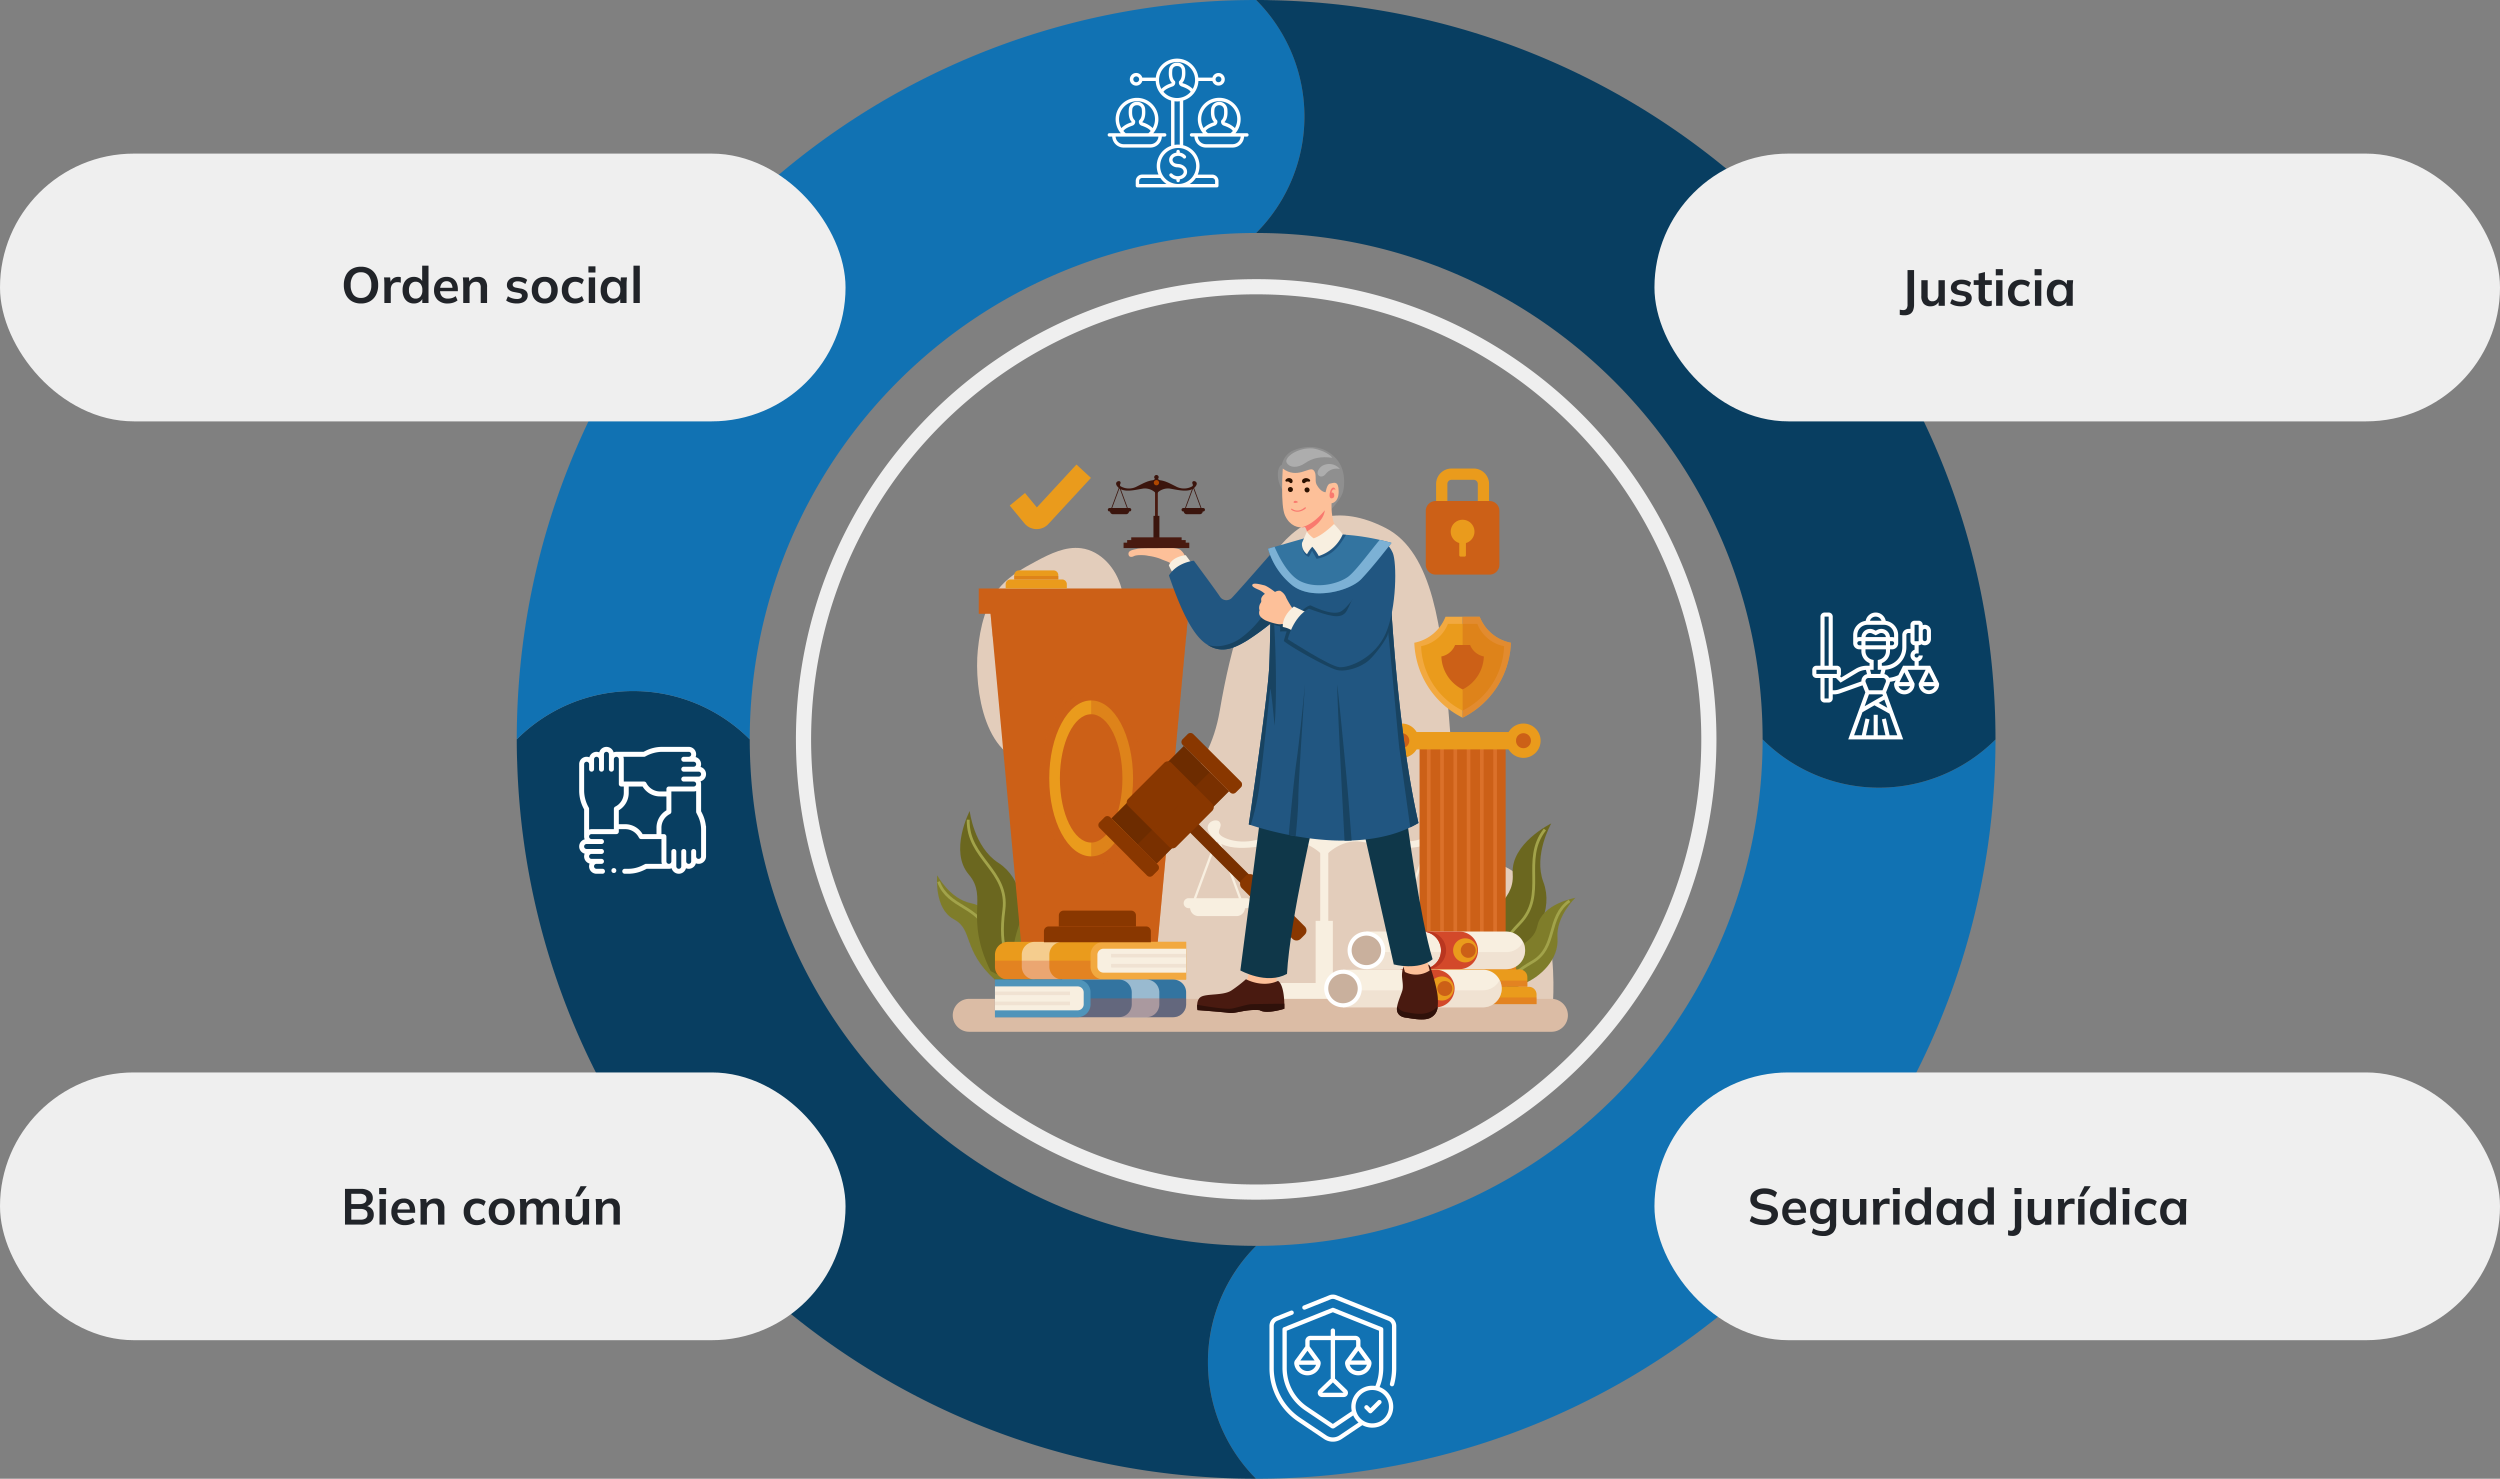 <svg xmlns="http://www.w3.org/2000/svg" xmlns:xlink="http://www.w3.org/1999/xlink" width="887" height="524.654" viewBox="0 0 887 524.654">
  <rect x="0" y="0" width="887" height="524.654" fill="#808080" stroke="none"/>
  <defs>
    <clipPath id="clip-path">
      <rect id="Rectángulo_401497" data-name="Rectángulo 401497" width="226.461" height="207.494" fill="none"/>
    </clipPath>
    <clipPath id="clip-path-3">
      <rect id="Rectángulo_401461" data-name="Rectángulo 401461" width="36.574" height="3.078" fill="none"/>
    </clipPath>
    <clipPath id="clip-path-4">
      <rect id="Rectángulo_401463" data-name="Rectángulo 401463" width="44.592" height="2.188" fill="none"/>
    </clipPath>
    <clipPath id="clip-path-5">
      <rect id="Rectángulo_401465" data-name="Rectángulo 401465" width="51.116" height="2.367" fill="none"/>
    </clipPath>
    <clipPath id="clip-path-6">
      <rect id="Rectángulo_401466" data-name="Rectángulo 401466" width="56.312" height="9.692" fill="none"/>
    </clipPath>
    <clipPath id="clip-path-8">
      <rect id="Rectángulo_401468" data-name="Rectángulo 401468" width="35.976" height="61.917" fill="none"/>
    </clipPath>
    <clipPath id="clip-path-9">
      <rect id="Rectángulo_401469" data-name="Rectángulo 401469" width="34.642" height="119.454" fill="none"/>
    </clipPath>
    <clipPath id="clip-path-10">
      <rect id="Rectángulo_401470" data-name="Rectángulo 401470" width="70.293" height="8.981" fill="none"/>
    </clipPath>
    <clipPath id="clip-path-11">
      <rect id="Rectángulo_401473" data-name="Rectángulo 401473" width="15.65" height="1.225" fill="none"/>
    </clipPath>
    <clipPath id="clip-path-12">
      <rect id="Rectángulo_401474" data-name="Rectángulo 401474" width="14.348" height="13.347" fill="none"/>
    </clipPath>
    <clipPath id="clip-path-13">
      <rect id="Rectángulo_401475" data-name="Rectángulo 401475" width="51.884" height="6.673" fill="none"/>
    </clipPath>
    <clipPath id="clip-path-14">
      <rect id="Rectángulo_401477" data-name="Rectángulo 401477" width="26.619" height="1.281" fill="none"/>
    </clipPath>
    <clipPath id="clip-path-20">
      <rect id="Rectángulo_401488" data-name="Rectángulo 401488" width="43.564" height="43.564" fill="none"/>
    </clipPath>
    <clipPath id="clip-path-21">
      <rect id="Rectángulo_401490" data-name="Rectángulo 401490" width="40.461" height="40.461" fill="none"/>
    </clipPath>
    <clipPath id="clip-path-22">
      <rect id="Rectángulo_401494" data-name="Rectángulo 401494" width="27.362" height="2.142" fill="none"/>
    </clipPath>
    <clipPath id="clip-path-23">
      <rect id="Rectángulo_401495" data-name="Rectángulo 401495" width="17.138" height="35.821" fill="none"/>
    </clipPath>
    <clipPath id="clip-path-24">
      <rect id="Rectángulo_401399" data-name="Rectángulo 401399" width="524.653" height="524.654" fill="#9ec6e0"/>
    </clipPath>
  </defs>
  <g id="Grupo_1142860" data-name="Grupo 1142860" transform="translate(-357 -4612.5)">
    <g id="Grupo_1099879" data-name="Grupo 1099879" transform="translate(45 444)">
      <g id="Grupo_1099489" data-name="Grupo 1099489" transform="translate(644.442 4327.08)">
        <g id="Grupo_1099488" data-name="Grupo 1099488" clip-path="url(#clip-path)">
          <g id="Grupo_1099487" data-name="Grupo 1099487">
            <g id="Grupo_1099486" data-name="Grupo 1099486" clip-path="url(#clip-path)">
              <path id="Trazado_874095" data-name="Trazado 874095" d="M91.641,222.843C87.615,154.4,139.389,166.1,147.319,119.251S172.53,37.222,206.2,54.476s12.506,111.611,38.462,118.709,20.583,53.5,20.583,53.5Z" transform="translate(-46.986 -25.707)" fill="#e3cdbb"/>
              <path id="Trazado_874096" data-name="Trazado 874096" d="M79.639,108.413c1.582-6.813,2.613-14,.764-20.749S73.195,74.728,66.261,73.808C60.7,73.07,55.306,75.7,50.36,78.341c-4.506,2.407-9.06,4.954-12.5,8.734-5.555,6.111-7.5,14.663-8.326,22.88-1.356,13.445,2.324,40.895,21.408,40.068,16.728-.725,25.668-28.588,28.692-41.61" transform="translate(-15.052 -37.87)" fill="#e3cdbb"/>
              <rect id="Rectángulo_401450" data-name="Rectángulo 401450" width="2.865" height="57.158" transform="translate(135.971 135.993)" fill="#f8efe0"/>
              <rect id="Rectángulo_401451" data-name="Rectángulo 401451" width="6.105" height="25.013" transform="translate(134.35 168.138)" fill="#f8efe0"/>
              <path id="Trazado_874097" data-name="Trazado 874097" d="M221.184,391.3v2.786h-4.2v2.662h-3.662v5.546h67.439v-5.546H277.1v-2.662h-4.2V391.3Z" transform="translate(-109.642 -201.112)" fill="#f8efe0"/>
              <path id="Trazado_874098" data-name="Trazado 874098" d="M238.95,270.283c-7.841,0-12.21,2.744-19.979,6.57s-14.947,1.471-16.77-.13.941-2.863-.376-4.724-7.709.741-1.748,6.208,18.055,1.913,25.723.78,13.15,5.388,13.15,5.388,5.482-6.52,13.15-5.388,19.763,4.685,25.723-.78-.432-8.069-1.748-6.208,1.447,3.124-.376,4.724-9,3.956-16.77.13-12.137-6.57-19.979-6.57" transform="translate(-101.547 -138.916)" fill="#f8efe0"/>
              <path id="Trazado_874099" data-name="Trazado 874099" d="M278.5,267.784a3.969,3.969,0,1,1-3.969,3.969,3.97,3.97,0,0,1,3.969-3.969" transform="translate(-141.102 -137.632)" fill="#f8efe0"/>
              <path id="Trazado_874100" data-name="Trazado 874100" d="M279.854,270.408a2.694,2.694,0,1,1-2.694,2.694,2.694,2.694,0,0,1,2.694-2.694" transform="translate(-142.451 -138.98)" fill="#f8efe0"/>
              <path id="Trazado_874101" data-name="Trazado 874101" d="M280.28,259.663a2.29,2.29,0,1,1-2.29,2.29,2.291,2.291,0,0,1,2.29-2.29" transform="translate(-142.877 -133.458)" fill="#f8efe0"/>
              <path id="Trazado_874102" data-name="Trazado 874102" d="M192.1,282.382l-8.441,22.845h-1.807a1.776,1.776,0,1,0,0,3.552h.505a3.02,3.02,0,0,0,3.018,2.808h13.451a3.019,3.019,0,0,0,3.018-2.808h.5a1.776,1.776,0,1,0,0-3.552h-1.807Zm0,2.393,7.558,20.452H184.543Z" transform="translate(-92.552 -145.135)" fill="#f8efe0"/>
              <path id="Trazado_874103" data-name="Trazado 874103" d="M347.729,282.382l-8.441,22.845h-1.807a1.776,1.776,0,1,0,0,3.552h.505A3.019,3.019,0,0,0,341,311.586h13.451a3.019,3.019,0,0,0,3.018-2.807h.505a1.776,1.776,0,1,0,0-3.552h-1.807Zm0,2.393,7.558,20.452H340.172Z" transform="translate(-172.54 -145.135)" fill="#f8efe0"/>
              <path id="Trazado_874104" data-name="Trazado 874104" d="M20.555,349.748c-11.756-10.7-7.538-17.729-14.617-21.5S.081,312.679.081,312.679s4.492,8.406,11.968,9.9,11.8,9.5,12.511,16.361,8.945,6.38,8.238,9.265-12.243,1.544-12.243,1.544" transform="translate(0 -160.706)" fill="#7f7d2a"/>
              <path id="Trazado_874105" data-name="Trazado 874105" d="M1.147,317.335c3.44,9.531,14.83,8.484,17.349,18.6s6.108,12.452,10.625,14.6" transform="translate(-0.59 -163.099)" fill="none" stroke="#a2a34a" stroke-miterlimit="10" stroke-width="1"/>
              <path id="Trazado_874106" data-name="Trazado 874106" d="M27.732,322.569c-9.512-19.3-.719-26.064-7.771-34.315s.331-22.515.331-22.515,1.5,12.813,10.175,18.394,10.155,17.809,7.66,26.8,8.11,12.464,5.791,15.749-16.187-4.116-16.187-4.116" transform="translate(-8.692 -136.581)" fill="#6b671f"/>
              <path id="Trazado_874107" data-name="Trazado 874107" d="M22.793,272.089C22.409,285.8,37.275,290.117,35.442,304.1s1.532,18.708,6.158,23.645" transform="translate(-11.711 -139.844)" fill="none" stroke="#a2a34a" stroke-miterlimit="10" stroke-width="1"/>
              <path id="Trazado_874108" data-name="Trazado 874108" d="M56.23,340.784c-2.731-15.661,4.909-18.629,1.625-25.945s4.916-15.894,4.916-15.894-1.6,9.4,3.39,15.157,3.5,14.738-.141,20.6,3.158,10.523.832,12.37-10.621-6.283-10.621-6.283" transform="translate(-28.591 -153.647)" fill="#7f7d2a"/>
              <path id="Trazado_874109" data-name="Trazado 874109" d="M67.576,303.225c-3.123,9.64,6.519,15.793,2.312,25.327s-2.8,13.583-.55,18.045" transform="translate(-34.406 -155.847)" fill="none" stroke="#a2a34a" stroke-miterlimit="10" stroke-width="1"/>
              <path id="Trazado_874110" data-name="Trazado 874110" d="M389,340.355c-3.063-15.6,4.512-18.729,1.074-25.974s4.577-15.995,4.577-15.995-1.4,9.427,3.711,15.081,3.809,14.661.3,20.595,3.381,10.454,1.094,12.349S389,340.355,389,340.355" transform="translate(-199.547 -153.36)" fill="#7f7d2a"/>
              <path id="Trazado_874111" data-name="Trazado 874111" d="M398.842,302.709c-2.918,9.7,6.853,15.651,2.85,25.272s-2.515,13.639-.167,18.052" transform="translate(-204.707 -155.582)" fill="none" stroke="#a2a34a" stroke-miterlimit="10" stroke-width="1"/>
              <path id="Trazado_874112" data-name="Trazado 874112" d="M391.03,324.886c3.863-21.166,14.955-21.358,14.21-32.187s13.684-17.883,13.684-17.883S412.49,286,416.133,295.652,413.673,316,406.311,321.74s-.916,14.842-4.735,16.1-10.546-12.952-10.546-12.952" transform="translate(-200.976 -141.247)" fill="#6b671f"/>
              <path id="Trazado_874113" data-name="Trazado 874113" d="M424.369,279.28c-8.479,10.779.885,23.107-8.921,33.245s-9.92,15.936-9.146,22.657" transform="translate(-208.677 -143.54)" fill="none" stroke="#a2a34a" stroke-miterlimit="10" stroke-width="1"/>
              <path id="Trazado_874114" data-name="Trazado 874114" d="M403.828,358.867c7.14-14.2,15.044-12.033,16.767-19.866s13.42-9.833,13.42-9.833-6.886,6.59-6.311,14.191-5.976,13.919-12.388,16.455-3.736,10.332-6.7,10.428-4.784-11.375-4.784-11.375" transform="translate(-207.554 -169.181)" fill="#7f7d2a"/>
              <path id="Trazado_874115" data-name="Trazado 874115" d="M435.881,331.367c-8.252,5.879-4.177,16.566-13.238,21.716s-10.346,9.236-11.2,14.162" transform="translate(-211.47 -170.311)" fill="none" stroke="#a2a34a" stroke-miterlimit="10" stroke-width="1"/>
              <path id="Trazado_874116" data-name="Trazado 874116" d="M223.928,414.558H17.354a5.841,5.841,0,1,1,0-11.682H223.928a5.841,5.841,0,1,1,0,11.682" transform="translate(-5.917 -207.064)" fill="#dbbca5"/>
              <rect id="Rectángulo_401452" data-name="Rectángulo 401452" width="30.538" height="86.61" transform="translate(171.223 106.047)" fill="#cc6017"/>
              <rect id="Rectángulo_401453" data-name="Rectángulo 401453" width="1.288" height="86.61" transform="translate(173.834 106.047)" fill="#db712a"/>
              <rect id="Rectángulo_401454" data-name="Rectángulo 401454" width="1.288" height="86.61" transform="translate(178.543 106.047)" fill="#db712a"/>
              <rect id="Rectángulo_401455" data-name="Rectángulo 401455" width="1.288" height="86.61" transform="translate(183.252 106.047)" fill="#db712a"/>
              <rect id="Rectángulo_401456" data-name="Rectángulo 401456" width="1.288" height="86.61" transform="translate(187.962 106.047)" fill="#db712a"/>
              <rect id="Rectángulo_401457" data-name="Rectángulo 401457" width="1.288" height="86.61" transform="translate(192.671 106.047)" fill="#db712a"/>
              <rect id="Rectángulo_401458" data-name="Rectángulo 401458" width="1.288" height="86.61" transform="translate(197.38 106.047)" fill="#db712a"/>
              <path id="Trazado_874117" data-name="Trazado 874117" d="M338.951,207.994a6.088,6.088,0,1,1-6.088-6.088,6.088,6.088,0,0,1,6.088,6.088" transform="translate(-167.952 -103.773)" fill="#ea9b1c"/>
              <path id="Trazado_874118" data-name="Trazado 874118" d="M339.149,211.618a2.66,2.66,0,1,1-2.661-2.661,2.66,2.66,0,0,1,2.661,2.661" transform="translate(-171.576 -107.397)" fill="#cc6017"/>
              <path id="Trazado_874119" data-name="Trazado 874119" d="M427.75,207.994a6.088,6.088,0,1,1-6.088-6.088,6.088,6.088,0,0,1,6.088,6.088" transform="translate(-213.591 -103.773)" fill="#ea9b1c"/>
              <path id="Trazado_874120" data-name="Trazado 874120" d="M427.948,211.618a2.66,2.66,0,1,1-2.661-2.661,2.66,2.66,0,0,1,2.661,2.661" transform="translate(-217.216 -107.397)" fill="#cc6017"/>
              <rect id="Rectángulo_401459" data-name="Rectángulo 401459" width="36.574" height="6.156" transform="translate(168.884 101.143)" fill="#ea9b1c"/>
              <path id="Trazado_874121" data-name="Trazado 874121" d="M384.047,375.92H347.473v-3.413a2.743,2.743,0,0,1,2.744-2.743H381.3a2.743,2.743,0,0,1,2.744,2.743Z" transform="translate(-178.589 -190.046)" fill="#ea9b1c"/>
              <g id="Grupo_1099425" data-name="Grupo 1099425" transform="translate(168.884 182.796)" opacity="0.3" style="mix-blend-mode: multiply;isolation: isolate">
                <g id="Grupo_1099424" data-name="Grupo 1099424">
                  <g id="Grupo_1099423" data-name="Grupo 1099423" clip-path="url(#clip-path-3)">
                    <rect id="Rectángulo_401460" data-name="Rectángulo 401460" width="36.574" height="3.078" transform="translate(0 0)" fill="#d3492a"/>
                  </g>
                </g>
              </g>
              <path id="Trazado_874122" data-name="Trazado 874122" d="M383.817,387.568H339.225v-3.413a2.743,2.743,0,0,1,2.744-2.743h39.1a2.743,2.743,0,0,1,2.744,2.743Z" transform="translate(-174.35 -196.033)" fill="#ea9b1c"/>
              <g id="Grupo_1099428" data-name="Grupo 1099428" transform="translate(164.875 189.348)" opacity="0.3" style="mix-blend-mode: multiply;isolation: isolate">
                <g id="Grupo_1099427" data-name="Grupo 1099427">
                  <g id="Grupo_1099426" data-name="Grupo 1099426" clip-path="url(#clip-path-4)">
                    <rect id="Rectángulo_401462" data-name="Rectángulo 401462" width="44.592" height="2.188" transform="translate(0 0)" fill="#d3492a"/>
                  </g>
                </g>
              </g>
              <path id="Trazado_874123" data-name="Trazado 874123" d="M383.63,400.228H332.514v-3.413a2.744,2.744,0,0,1,2.744-2.743h45.628a2.743,2.743,0,0,1,2.744,2.743Z" transform="translate(-170.901 -202.539)" fill="#ea9b1c"/>
              <g id="Grupo_1099431" data-name="Grupo 1099431" transform="translate(161.613 195.321)" opacity="0.3" style="mix-blend-mode: multiply;isolation: isolate">
                <g id="Grupo_1099430" data-name="Grupo 1099430">
                  <g id="Grupo_1099429" data-name="Grupo 1099429" clip-path="url(#clip-path-5)">
                    <rect id="Rectángulo_401464" data-name="Rectángulo 401464" width="51.116" height="2.367" transform="translate(0 0)" fill="#d3492a"/>
                  </g>
                </g>
              </g>
              <path id="Trazado_874124" data-name="Trazado 874124" d="M313.463,353.755H363.1a6.672,6.672,0,1,1,0,13.345H313.463" transform="translate(-161.109 -181.818)" fill="#f8efe0"/>
              <g id="Grupo_1099434" data-name="Grupo 1099434" transform="translate(152.352 175.592)" opacity="0.39" style="mix-blend-mode: multiply;isolation: isolate">
                <g id="Grupo_1099433" data-name="Grupo 1099433">
                  <g id="Grupo_1099432" data-name="Grupo 1099432" clip-path="url(#clip-path-6)">
                    <path id="Trazado_874125" data-name="Trazado 874125" d="M313.459,364.925H363.1a6.669,6.669,0,0,0,4.719-1.954,6.766,6.766,0,0,0,1.23-1.7,6.67,6.67,0,0,1-5.949,9.691H313.459" transform="translate(-313.459 -361.275)" fill="#e3cdbb"/>
                  </g>
                </g>
              </g>
              <path id="Trazado_874126" data-name="Trazado 874126" d="M306.407,367.1h0a6.672,6.672,0,1,1,6.672-6.672,6.672,6.672,0,0,1-6.672,6.672" transform="translate(-154.053 -181.818)" fill="#fff"/>
              <path id="Trazado_874127" data-name="Trazado 874127" d="M313.163,361.952a5.231,5.231,0,1,1-1.532-3.7,5.214,5.214,0,0,1,1.532,3.7" transform="translate(-155.579 -183.342)" fill="#c9b09d"/>
              <path id="Trazado_874128" data-name="Trazado 874128" d="M373.985,360.428a6.671,6.671,0,0,1-6.673,6.673H354.189a6.673,6.673,0,0,0,0-13.347h13.123a6.675,6.675,0,0,1,6.673,6.673" transform="translate(-182.041 -181.818)" fill="#d3492a"/>
              <path id="Trazado_874129" data-name="Trazado 874129" d="M362.675,360.428A6.671,6.671,0,0,1,356,367.1h-1.813a6.673,6.673,0,0,0,0-13.347H356a6.675,6.675,0,0,1,6.673,6.673" transform="translate(-182.041 -181.818)" fill="#ba3620"/>
              <path id="Trazado_874130" data-name="Trazado 874130" d="M385.316,362.965a4.272,4.272,0,1,1-4.272-4.272,4.272,4.272,0,0,1,4.272,4.272" transform="translate(-193.648 -184.356)" fill="#ea9b1c"/>
              <path id="Trazado_874131" data-name="Trazado 874131" d="M387.653,364.688a2.646,2.646,0,1,1-2.646-2.645,2.646,2.646,0,0,1,2.646,2.645" transform="translate(-196.52 -186.077)" fill="#cc6017"/>
              <path id="Trazado_874132" data-name="Trazado 874132" d="M296.383,381.609h49.638a6.672,6.672,0,1,1,0,13.345H296.383" transform="translate(-152.331 -196.134)" fill="#f8efe0"/>
              <g id="Grupo_1099437" data-name="Grupo 1099437" transform="translate(144.05 189.13)" opacity="0.39" style="mix-blend-mode: multiply;isolation: isolate">
                <g id="Grupo_1099436" data-name="Grupo 1099436">
                  <g id="Grupo_1099435" data-name="Grupo 1099435" clip-path="url(#clip-path-6)">
                    <path id="Trazado_874133" data-name="Trazado 874133" d="M296.378,392.778h49.639a6.669,6.669,0,0,0,4.719-1.954,6.764,6.764,0,0,0,1.23-1.7,6.67,6.67,0,0,1-5.949,9.691H296.378" transform="translate(-296.378 -389.128)" fill="#e3cdbb"/>
                  </g>
                </g>
              </g>
              <path id="Trazado_874134" data-name="Trazado 874134" d="M289.327,394.954h0A6.672,6.672,0,1,1,296,388.281a6.672,6.672,0,0,1-6.672,6.672" transform="translate(-145.275 -196.134)" fill="#fff"/>
              <path id="Trazado_874135" data-name="Trazado 874135" d="M296.083,389.806a5.23,5.23,0,1,1-1.532-3.7,5.213,5.213,0,0,1,1.532,3.7" transform="translate(-146.8 -197.658)" fill="#c9b09d"/>
              <path id="Trazado_874136" data-name="Trazado 874136" d="M356.9,388.281a6.671,6.671,0,0,1-6.673,6.673H337.108a6.673,6.673,0,1,0,0-13.346h13.123a6.675,6.675,0,0,1,6.673,6.673" transform="translate(-173.262 -196.133)" fill="#d3492a"/>
              <path id="Trazado_874137" data-name="Trazado 874137" d="M345.594,388.281a6.671,6.671,0,0,1-6.673,6.673h-1.813a6.673,6.673,0,1,0,0-13.346h1.813a6.675,6.675,0,0,1,6.673,6.673" transform="translate(-173.262 -196.133)" fill="#ba3620"/>
              <path id="Trazado_874138" data-name="Trazado 874138" d="M368.235,390.819a4.272,4.272,0,1,1-4.272-4.272,4.272,4.272,0,0,1,4.272,4.272" transform="translate(-184.869 -198.672)" fill="#ea9b1c"/>
              <path id="Trazado_874139" data-name="Trazado 874139" d="M370.572,392.541a2.646,2.646,0,1,1-2.645-2.646,2.645,2.645,0,0,1,2.645,2.646" transform="translate(-187.742 -200.393)" fill="#cc6017"/>
              <path id="Trazado_874140" data-name="Trazado 874140" d="M109.217,117.051l-.127,1.38-.832,8.98L98.13,236.5H49.757L39.628,127.412l-.832-8.98-.127-1.38Z" transform="translate(-19.875 -60.16)" fill="#cc6017"/>
              <g id="Grupo_1099440" data-name="Grupo 1099440" transform="translate(36.713 86.637)" opacity="0.41" style="mix-blend-mode: multiply;isolation: isolate">
                <g id="Grupo_1099439" data-name="Grupo 1099439">
                  <g id="Grupo_1099438" data-name="Grupo 1099438" clip-path="url(#clip-path-8)">
                    <path id="Trazado_874141" data-name="Trazado 874141" d="M111.511,209.212c0,17.1-8.054,30.958-17.988,30.958s-17.988-13.86-17.988-30.958,8.054-30.959,17.988-30.959,17.988,13.861,17.988,30.959" transform="translate(-75.535 -178.253)" fill="#cc6017"/>
                  </g>
                </g>
              </g>
              <path id="Trazado_874142" data-name="Trazado 874142" d="M111.69,212.694c0,15.279-6.658,27.666-14.87,27.666s-14.871-12.387-14.871-27.666,6.658-27.666,14.871-27.666,14.87,12.387,14.87,27.666" transform="translate(-42.119 -95.098)" fill="#ea9b1c"/>
              <path id="Trazado_874143" data-name="Trazado 874143" d="M111.907,217.879c0,12.572-4.966,22.763-11.091,22.763s-11.091-10.191-11.091-22.763,4.966-22.763,11.091-22.763,11.091,10.191,11.091,22.763" transform="translate(-46.116 -100.283)" fill="#cc6017"/>
              <g id="Grupo_1099443" data-name="Grupo 1099443" transform="translate(54.701 56.891)" opacity="0.41" style="mix-blend-mode: multiply;isolation: isolate">
                <g id="Grupo_1099442" data-name="Grupo 1099442">
                  <g id="Grupo_1099441" data-name="Grupo 1099441" clip-path="url(#clip-path-9)">
                    <path id="Trazado_874144" data-name="Trazado 874144" d="M147.187,117.051l-.127,1.38-.832,8.98L136.1,236.5H112.545V117.051Z" transform="translate(-112.545 -117.051)" fill="#cc6017"/>
                  </g>
                </g>
              </g>
              <g id="Grupo_1099446" data-name="Grupo 1099446" transform="translate(18.922 58.271)" opacity="0.41" style="mix-blend-mode: multiply;isolation: isolate">
                <g id="Grupo_1099445" data-name="Grupo 1099445">
                  <g id="Grupo_1099444" data-name="Grupo 1099444" clip-path="url(#clip-path-10)">
                    <path id="Trazado_874145" data-name="Trazado 874145" d="M109.225,119.891l-.832,8.98H39.763l-.831-8.98Z" transform="translate(-38.932 -119.891)" fill="#cc6017"/>
                  </g>
                </g>
              </g>
              <rect id="Rectángulo_401471" data-name="Rectángulo 401471" width="78.504" height="8.977" transform="translate(14.818 50.214)" fill="#cc6017"/>
              <path id="Trazado_874146" data-name="Trazado 874146" d="M71.844,99.921h-21.7V98.406a1.693,1.693,0,0,1,1.693-1.693H70.15a1.693,1.693,0,0,1,1.693,1.693Z" transform="translate(-25.773 -49.707)" fill="#ea9b1c"/>
              <path id="Trazado_874147" data-name="Trazado 874147" d="M72.017,93.321H56.368V91.806a1.694,1.694,0,0,1,1.694-1.693H70.324a1.693,1.693,0,0,1,1.693,1.693Z" transform="translate(-28.971 -46.315)" fill="#ea9b1c"/>
              <g id="Grupo_1099449" data-name="Grupo 1099449" transform="translate(27.395 45.778)" opacity="0.41" style="mix-blend-mode: multiply;isolation: isolate">
                <g id="Grupo_1099448" data-name="Grupo 1099448">
                  <g id="Grupo_1099447" data-name="Grupo 1099447" clip-path="url(#clip-path-11)">
                    <rect id="Rectángulo_401472" data-name="Rectángulo 401472" width="15.65" height="1.225" transform="translate(0)" fill="#cc6017"/>
                  </g>
                </g>
              </g>
              <path id="Trazado_874148" data-name="Trazado 874148" d="M110.152,374.635H46.9a4.572,4.572,0,0,1-4.572-4.572v-4.2a4.572,4.572,0,0,1,4.572-4.572h63.252Z" transform="translate(-21.756 -185.691)" fill="#ea9b1c"/>
              <g id="Grupo_1099452" data-name="Grupo 1099452" transform="translate(30.085 175.598)" opacity="0.5" style="mix-blend-mode: overlay;isolation: isolate">
                <g id="Grupo_1099451" data-name="Grupo 1099451">
                  <g id="Grupo_1099450" data-name="Grupo 1099450" clip-path="url(#clip-path-12)">
                    <path id="Trazado_874149" data-name="Trazado 874149" d="M76.247,374.634H66.473A4.572,4.572,0,0,1,61.9,370.06v-4.2a4.572,4.572,0,0,1,4.574-4.574h9.774a4.571,4.571,0,0,0-4.569,4.574v4.2a4.571,4.571,0,0,0,4.569,4.574" transform="translate(-61.899 -361.287)" fill="#fff"/>
                  </g>
                </g>
              </g>
              <g id="Grupo_1099455" data-name="Grupo 1099455" transform="translate(20.573 182.271)" opacity="0.3" style="mix-blend-mode: multiply;isolation: isolate">
                <g id="Grupo_1099454" data-name="Grupo 1099454">
                  <g id="Grupo_1099453" data-name="Grupo 1099453" clip-path="url(#clip-path-13)">
                    <path id="Trazado_874150" data-name="Trazado 874150" d="M94.213,375.017v6.673H46.9a4.572,4.572,0,0,1-4.574-4.574v-2.1Z" transform="translate(-42.329 -375.017)" fill="#d3492a"/>
                  </g>
                </g>
              </g>
              <path id="Trazado_874151" data-name="Trazado 874151" d="M146.013,374.635h-29.34a4.572,4.572,0,0,1-4.572-4.572v-4.2a4.572,4.572,0,0,1,4.572-4.572h29.34Z" transform="translate(-57.616 -185.691)" fill="#f2a940"/>
              <path id="Trazado_874152" data-name="Trazado 874152" d="M119.242,374.773a2.144,2.144,0,0,1-2.141-2.141v-4.2a2.144,2.144,0,0,1,2.141-2.141h29.34v8.483Z" transform="translate(-60.186 -188.26)" fill="#f8efe0"/>
              <g id="Grupo_1099458" data-name="Grupo 1099458" transform="translate(61.778 179.847)" opacity="0.39" style="mix-blend-mode: multiply;isolation: isolate">
                <g id="Grupo_1099457" data-name="Grupo 1099457">
                  <g id="Grupo_1099456" data-name="Grupo 1099456" clip-path="url(#clip-path-14)">
                    <rect id="Rectángulo_401476" data-name="Rectángulo 401476" width="26.619" height="1.281" transform="translate(0 0)" fill="#e3cdbb"/>
                  </g>
                </g>
              </g>
              <g id="Grupo_1099461" data-name="Grupo 1099461" transform="translate(61.778 183.415)" opacity="0.39" style="mix-blend-mode: multiply;isolation: isolate">
                <g id="Grupo_1099460" data-name="Grupo 1099460">
                  <g id="Grupo_1099459" data-name="Grupo 1099459" clip-path="url(#clip-path-14)">
                    <rect id="Rectángulo_401478" data-name="Rectángulo 401478" width="26.619" height="1.281" transform="translate(0 0)" fill="#e3cdbb"/>
                  </g>
                </g>
              </g>
              <path id="Trazado_874153" data-name="Trazado 874153" d="M42.329,402.142h63.252a4.572,4.572,0,0,0,4.572-4.572v-4.2a4.572,4.572,0,0,0-4.572-4.572H42.329Z" transform="translate(-21.756 -199.829)" fill="#3374a0"/>
              <g id="Grupo_1099464" data-name="Grupo 1099464" transform="translate(64.537 188.968)" opacity="0.5" style="mix-blend-mode: overlay;isolation: isolate">
                <g id="Grupo_1099463" data-name="Grupo 1099463">
                  <g id="Grupo_1099462" data-name="Grupo 1099462" clip-path="url(#clip-path-12)">
                    <path id="Trazado_874154" data-name="Trazado 874154" d="M132.783,402.142h9.774a4.572,4.572,0,0,0,4.574-4.574v-4.2a4.572,4.572,0,0,0-4.574-4.574h-9.774a4.571,4.571,0,0,1,4.569,4.574v4.2a4.571,4.571,0,0,1-4.569,4.574" transform="translate(-132.783 -388.795)" fill="#fff"/>
                  </g>
                </g>
              </g>
              <g id="Grupo_1099467" data-name="Grupo 1099467" transform="translate(36.512 195.641)" opacity="0.3" style="mix-blend-mode: multiply;isolation: isolate">
                <g id="Grupo_1099466" data-name="Grupo 1099466">
                  <g id="Grupo_1099465" data-name="Grupo 1099465" clip-path="url(#clip-path-13)">
                    <path id="Trazado_874155" data-name="Trazado 874155" d="M75.123,402.525V409.2h47.311a4.572,4.572,0,0,0,4.574-4.574v-2.1Z" transform="translate(-75.123 -402.525)" fill="#d3492a"/>
                  </g>
                </g>
              </g>
              <path id="Trazado_874156" data-name="Trazado 874156" d="M42.329,402.142h29.34a4.572,4.572,0,0,0,4.572-4.572v-4.2a4.572,4.572,0,0,0-4.572-4.572H42.329Z" transform="translate(-21.756 -199.829)" fill="#4f94ba"/>
              <path id="Trazado_874157" data-name="Trazado 874157" d="M71.668,402.281a2.144,2.144,0,0,0,2.141-2.141v-4.2a2.144,2.144,0,0,0-2.141-2.141H42.328v8.483Z" transform="translate(-21.755 -202.399)" fill="#f8efe0"/>
              <g id="Grupo_1099470" data-name="Grupo 1099470" transform="translate(20.573 193.216)" opacity="0.39" style="mix-blend-mode: multiply;isolation: isolate">
                <g id="Grupo_1099469" data-name="Grupo 1099469">
                  <g id="Grupo_1099468" data-name="Grupo 1099468" clip-path="url(#clip-path-14)">
                    <rect id="Rectángulo_401482" data-name="Rectángulo 401482" width="26.619" height="1.281" transform="translate(0 0)" fill="#e3cdbb"/>
                  </g>
                </g>
              </g>
              <g id="Grupo_1099473" data-name="Grupo 1099473" transform="translate(20.573 196.785)" opacity="0.39" style="mix-blend-mode: multiply;isolation: isolate">
                <g id="Grupo_1099472" data-name="Grupo 1099472">
                  <g id="Grupo_1099471" data-name="Grupo 1099471" clip-path="url(#clip-path-14)">
                    <rect id="Rectángulo_401484" data-name="Rectángulo 401484" width="26.619" height="1.281" transform="translate(0 0)" fill="#e3cdbb"/>
                  </g>
                </g>
              </g>
              <rect id="Rectángulo_401486" data-name="Rectángulo 401486" width="4.221" height="57.387" transform="translate(84.693 131.694) rotate(-45)" fill="#6d2c00"/>
              <g id="Grupo_1099476" data-name="Grupo 1099476" transform="translate(84.693 128.709)" opacity="0.41" style="mix-blend-mode: multiply;isolation: isolate">
                <g id="Grupo_1099475" data-name="Grupo 1099475">
                  <g id="Grupo_1099474" data-name="Grupo 1099474" clip-path="url(#clip-path-20)">
                    <rect id="Rectángulo_401487" data-name="Rectángulo 401487" width="4.221" height="57.387" transform="translate(0 2.985) rotate(-45)" fill="#893700"/>
                  </g>
                </g>
              </g>
              <path id="Trazado_874158" data-name="Trazado 874158" d="M244.207,333.328l-1.439,1.439a2.08,2.08,0,0,1-2.942,0L221.87,316.811a2.08,2.08,0,0,1,0-2.942l1.439-1.439a2.081,2.081,0,0,1,2.942,0l17.957,17.957a2.081,2.081,0,0,1,0,2.942" transform="translate(-113.72 -160.265)" fill="#893700"/>
              <rect id="Rectángulo_401489" data-name="Rectángulo 401489" width="36.338" height="22.697" transform="translate(61.87 131.793) rotate(-45)" fill="#6d2c00"/>
              <path id="Trazado_874159" data-name="Trazado 874159" d="M197.749,229.878l1.788-1.788a1.413,1.413,0,0,0,0-2l-16.874-16.874a1.413,1.413,0,0,0-2,0l-1.788,1.788a1.413,1.413,0,0,0,0,2l16.874,16.874a1.413,1.413,0,0,0,2,0" transform="translate(-91.724 -107.318)" fill="#893700"/>
              <path id="Trazado_874160" data-name="Trazado 874160" d="M137.093,290.534l1.788-1.788a1.413,1.413,0,0,0,0-2l-16.874-16.874a1.413,1.413,0,0,0-2,0l-1.788,1.788a1.413,1.413,0,0,0,0,2l16.874,16.874a1.413,1.413,0,0,0,2,0" transform="translate(-60.549 -138.494)" fill="#893700"/>
              <path id="Trazado_874161" data-name="Trazado 874161" d="M168.834,247.038,156.04,259.832a1.772,1.772,0,0,1-2.506,0L139.021,245.32a1.772,1.772,0,0,1,0-2.506l12.794-12.795a1.772,1.772,0,0,1,2.506,0l14.512,14.512a1.772,1.772,0,0,1,0,2.506" transform="translate(-71.185 -117.955)" fill="#893700"/>
              <g id="Grupo_1099479" data-name="Grupo 1099479" transform="translate(67.764 111.992)" opacity="0.41" style="mix-blend-mode: multiply;isolation: isolate">
                <g id="Grupo_1099478" data-name="Grupo 1099478">
                  <g id="Grupo_1099477" data-name="Grupo 1099477" clip-path="url(#clip-path-21)">
                    <path id="Trazado_874162" data-name="Trazado 874162" d="M179.472,239.2l-1.789,1.789a1.408,1.408,0,0,1-2,0l-.413-.413-5.463,5.463a1.762,1.762,0,0,1-.5,1.473l-12.8,12.8a1.781,1.781,0,0,1-1.473.505l-5.463,5.458.413.413a1.408,1.408,0,0,1,0,2l-1.789,1.789a1.417,1.417,0,0,1-2,0l-6.78-6.78a1.416,1.416,0,0,0,1.978-.019l1.789-1.789a1.408,1.408,0,0,0,0-2l-.413-.413,5.463-5.458a1.781,1.781,0,0,0,1.473-.505l12.8-12.8a1.762,1.762,0,0,0,.5-1.473l5.463-5.463.413.413a1.408,1.408,0,0,0,2,0l1.789-1.789a1.416,1.416,0,0,0,.019-1.978l6.78,6.78a1.417,1.417,0,0,1,0,2" transform="translate(-139.423 -230.42)" fill="#893700"/>
                  </g>
                </g>
              </g>
              <path id="Trazado_874163" data-name="Trazado 874163" d="M337.928,378.28a8.707,8.707,0,0,0-.375,3c.107,1.578.549,3.5.08,5.065s-1.82,4.391-1.887,6.287,1.232,2.991,3.172,3.233,6.6,1.311,8.86-.038,2.65-3.08,2.476-6.873-2.694-11.247-2.694-11.247C347.056,376.083,338.875,375.25,337.928,378.28Z" transform="translate(-172.561 -193.378)" fill="#491a10"/>
              <path id="Trazado_874164" data-name="Trazado 874164" d="M339.379,374.12,340.454,378a8.753,8.753,0,0,0,8.795-.541c-.58-2.036-1.075-4.442-1.075-4.442Z" transform="translate(-174.429 -191.719)" fill="#fdc099"/>
              <path id="Trazado_874165" data-name="Trazado 874165" d="M310.233,272.533l11.284,50.121s8.7,2.325,13.776-1.833c-4.6-15.01-9.2-50.269-9.2-50.269Z" transform="translate(-159.449 -139.054)" fill="#0f3749"/>
              <path id="Trazado_874166" data-name="Trazado 874166" d="M226.849,379.254l-1.718,7.78,10.672-.23.974-7.5Z" transform="translate(-115.71 -194.924)" fill="#fdc099"/>
              <path id="Trazado_874167" data-name="Trazado 874167" d="M229.54,254.49l-8.074,62.039s9.283,5.216,16.544,1.227c1.024-19.09,10.5-58.891,10.5-58.891Z" transform="translate(-113.826 -130.799)" fill="#0f3749"/>
              <path id="Trazado_874168" data-name="Trazado 874168" d="M160.1,77.385a5.457,5.457,0,0,0-1.938-3.061c-1.464-.929-5.5-.7-6.458-.624s-7.562-.064-8.757.267-3.162.484-3.162,1.744,1.054,1.336,1.938.859,3.629-.458,5.072-.1a19.4,19.4,0,0,1,4.28,1.044c1.493.713,3.381,1.12,4.06,1.979a27.525,27.525,0,0,0,2.03,2.145l4.527-2.094Z" transform="translate(-71.844 -37.838)" fill="#fdc099"/>
              <path id="Trazado_874169" data-name="Trazado 874169" d="M177.539,82.109,175.247,79s-4.647.337-6,3.653a44.276,44.276,0,0,0,2.533,4.645Z" transform="translate(-86.988 -40.605)" fill="#f8efe0"/>
              <path id="Trazado_874170" data-name="Trazado 874170" d="M247.087,71.962s-31.235-.261-40.439,2.67l-.081-.957s-12.244,14.04-14.776,16.7a2.713,2.713,0,0,1-4.357-.261c-1.076-1.718-9.268-12.774-9.268-12.774s-5.915.528-8.843,5.238c3.452,10.041,7.641,20.219,12.833,24.024s9.569,2.274,14.826-.895a95.316,95.316,0,0,0,8.314-6c-.1,5.982-.216,11.767-.41,15.553-.58,11.321-7.24,55.635-7.24,55.635s36.916,13.3,60.206-.5c-9.1-40.261-10.764-98.431-10.764-98.431" transform="translate(-87.026 -36.983)" fill="#215681"/>
              <path id="Trazado_874171" data-name="Trazado 874171" d="M220.466,109.065c-2.151,7.28-7.724,12.284-10.675,14.516a14.874,14.874,0,0,1-5.752,2.726,11.318,11.318,0,0,1-6.336.016c4.78,2.958,8.935,1.427,13.866-1.544a95.252,95.252,0,0,0,8.314-6c-.095,5.982-.216,11.767-.41,15.553-.58,11.321-7.24,55.635-7.24,55.635s.491.161.69.229a83.205,83.205,0,0,0,2.938-12.609c1.231-8.693,3.977-35.76,3.977-35.76s.4.18,1.55,13.184C222.327,144.349,221.887,122.807,220.466,109.065Zm42.173,1.8-.779.4s-.641,7.433-.191,10.4,3.568,38.16,4.028,41.615c.442,3.321,3.572,25.891,3.827,27.726.989-.475,1.966-.976,2.913-1.537-5.763-25.489-8.534-58.062-9.8-78.6m-30.444,29.3s-1.861,19.358-2.992,27.16c-.937,6.466-2.271,20.816-2.781,26.373.809.16,1.614.321,2.47.471.382-3.956.91-9.849.932-13.887C229.855,174.511,232.2,140.161,232.2,140.161Zm11.453.285c-.247,2.356,2.306,50.462,2.563,55.28q1.256-.007,2.52-.054c-.19-2.386-.609-7.623-1.029-13.281C247.192,175.525,244.8,150.8,243.649,140.447Z" transform="translate(-101.613 -56.056)" fill="#184361"/>
              <path id="Trazado_874172" data-name="Trazado 874172" d="M250.616,15.413a10.016,10.016,0,0,1-1.8-5.5c.006-3.115,1.418-3.593,1.418-3.593a7.343,7.343,0,0,1,3-4.529c2.435-1.472,10.7-4.183,16.51,2.642,3.179,3.769,2.783,9.164,2.21,11.343s-2.322,4.284-4.7,6.926c-4.119-2.269-16.634-7.287-16.634-7.287" transform="translate(-127.882 0)" fill="#8f8f8f"/>
              <path id="Trazado_874173" data-name="Trazado 874173" d="M256.224,64.737l-14.558,4.175a25.661,25.661,0,0,0,8.588,12.968c6.876,5.485,20.317,2.164,24.547-2.24s10.667-12.79,10.667-12.79-16.284-5.014-29.244-2.113" transform="translate(-124.208 -32.808)" fill="#3374a0"/>
              <path id="Trazado_874174" data-name="Trazado 874174" d="M252.177,15.759s-.9,12.989.792,16.658,4.622,4.631,7.094,4.075c.981,1.283,1.425,5.217,1.425,5.217s6.771.67,9.785-4.833c-2.127-2.83-1.786-8.8-1.786-8.8s2.547-.17,2.519-4.179-1.711-3.052-3.075-2.8c-1.123.206-1.547,3.056-1.547,3.056s-1.621.153-3.2-2.688c-.807-1.453.274-4.028-1.217-5.217s-5.688,3.33-10.791-.49Z" transform="translate(-129.488 -8.1)" fill="#fdc099"/>
              <path id="Trazado_874175" data-name="Trazado 874175" d="M288.7,30.473c-.32-1.215-1.4-1.114-1.891.528s-.189,2.551.528,2.467,1.036-.555.841-1.41a.681.681,0,0,0-.909-.6s.239-1.712,1.43-.989" transform="translate(-147.285 -15.24)" fill="#f9796e"/>
              <path id="Trazado_874176" data-name="Trazado 874176" d="M256.841,29.306a.888.888,0,1,1-.653.856.776.776,0,0,1,.653-.856" transform="translate(-131.672 -15.062)" fill="#2c1100"/>
              <path id="Trazado_874177" data-name="Trazado 874177" d="M268.989,29.62a.888.888,0,1,1-.653.856.776.776,0,0,1,.653-.856" transform="translate(-137.915 -15.224)" fill="#2c1100"/>
              <path id="Trazado_874178" data-name="Trazado 874178" d="M260.3,39.909a.588.588,0,0,1,.549-.6,1.3,1.3,0,0,1,1.043.473s-.957.543-1.592.131" transform="translate(-133.784 -20.197)" fill="#f9796e"/>
              <path id="Trazado_874179" data-name="Trazado 874179" d="M274.283,46.228c-3.519,4.26-6.492,5.648-8.358,6.068a5.941,5.941,0,0,0,1.326-.143,5.2,5.2,0,0,1,.69,1.544c1.887-1.041,5.938-3.691,6.342-7.469" transform="translate(-136.676 -23.76)" fill="#f9796e"/>
              <path id="Trazado_874180" data-name="Trazado 874180" d="M266.784,23.157a1.837,1.837,0,0,1,2.279.01c.637.477.128.936-.219.848a1.242,1.242,0,0,0-1.224.351.657.657,0,0,1-1.024-.1.916.916,0,0,1,.188-1.112" transform="translate(-136.963 -11.7)" fill="#2c1100"/>
              <path id="Trazado_874181" data-name="Trazado 874181" d="M256.63,23.114a1.484,1.484,0,0,0-2.019.01c-.565.477-.113.936.194.848a1.017,1.017,0,0,1,1.085.351.544.544,0,0,0,.907-.1,1,1,0,0,0-.167-1.112" transform="translate(-130.723 -11.678)" fill="#2c1100"/>
              <path id="Trazado_874182" data-name="Trazado 874182" d="M264.393,1.02s4.768.707,6.949,3.327c-4.048-.553-6.984.032-9.679,1.892s-5.46,1.712-6.535-.133S259.063.6,264.393,1.02" transform="translate(-131.052 -0.507)" fill="#adadad"/>
              <path id="Trazado_874183" data-name="Trazado 874183" d="M285.759,14.239a4.953,4.953,0,0,0-5.525-1.472c-1.814.616-2.842,2.684-2.192,3.561s1.9.749,2.759-.425a4.955,4.955,0,0,1,4.958-1.664" transform="translate(-142.803 -6.412)" fill="#adadad"/>
              <path id="Trazado_874184" data-name="Trazado 874184" d="M261.8,45.032c1.245-.461,1.53-1.162,1.906-.892.355.254-1.01,1.149-2.069,1.384a3.642,3.642,0,0,1-2.922-.471c-.451-.272-.272-.721.29-.343a3.081,3.081,0,0,0,2.794.323" transform="translate(-132.84 -22.656)" fill="#f9796e"/>
              <path id="Trazado_874185" data-name="Trazado 874185" d="M279.611,63.893l-2.244.406-9.33,3-1.238.1a4.318,4.318,0,0,0,.651,3.22,2.564,2.564,0,0,0,1.606,1.187l1.1-2.142,1.6,2.87a12.867,12.867,0,0,0,5.029-2.008c2.677-1.737,4.534-5.1,5.409-6.5Q280.915,63.929,279.611,63.893Z" transform="translate(-137.084 -32.839)" fill="#215681"/>
              <path id="Trazado_874186" data-name="Trazado 874186" d="M268.17,58.981l-1.721,3.986a4.466,4.466,0,0,0,1.781,4,13.483,13.483,0,0,1,1.861-2.637,15.489,15.489,0,0,1,2.291,3.285,13.851,13.851,0,0,0,8.524-7.7,36.04,36.04,0,0,0-3.1-3.645s-4.026,4.054-7.229,5.065a11,11,0,0,1-2.4-2.348" transform="translate(-136.939 -28.917)" fill="#f8efe0"/>
              <path id="Trazado_874187" data-name="Trazado 874187" d="M274.348,104.5s-4.3,6.56-6.723,7.657-6.692-.4-10.513-2.2c-1.071-.234-3.992,2.574-3.992,2.574l15.764,4.388-5.863,1.3L242.2,115.371a6.406,6.406,0,0,0,3.952,1.945c.27,1.413,0,1.853,0,1.853l2.4-.027s-.871,2.655-1,3.429c2.721,2.3,15.586,9.484,18.837,10.276s8.573-1.016,11.234-3.365,6.232-7.505,6.753-9.143a55.14,55.14,0,0,0,.95-7.055l-15.061,3.335Z" transform="translate(-124.484 -53.709)" fill="#184361"/>
              <path id="Trazado_874188" data-name="Trazado 874188" d="M244.842,109.212a40.084,40.084,0,0,1-2.639-4.365,4.641,4.641,0,0,0-2.179-2.533,2.846,2.846,0,0,0-1.811.42s-2.737-2.112-3.841-2.361-3.643-.992-4.153-.274,1.182,1.426,2.306,1.9a7.826,7.826,0,0,1,2.1,1.425,3.078,3.078,0,0,0-1.245,1.444c-.262.859.17.98-.212,1.693a3.115,3.115,0,0,0-.558,2.316c.269.7-.1.344-.035,1.463s1.2,1.865,2.016,2.348,4.753,1.757,5.716,1.489,3.869.6,3.869.6l2.631-4.766Z" transform="translate(-118.277 -51.291)" fill="#fdc099"/>
              <path id="Trazado_874189" data-name="Trazado 874189" d="M261.237,118.733l-4.853-2.291s-4.2,3.118-3.933,7.279a9.214,9.214,0,0,1,4.57,2.214Z" transform="translate(-129.745 -59.847)" fill="#f8efe0"/>
              <path id="Trazado_874190" data-name="Trazado 874190" d="M290.45,70.916s1.372-.255,2.858,3.093,1.429,19.611-2.448,28.507-13.086,12.357-16.5,12.065-18.293-9.927-18.293-9.927,1.853-7.852,7.456-10.83c7.314,2.634,11.4,3.958,13.342.955S285.385,73.614,290.45,70.916Z" transform="translate(-131.612 -36.446)" fill="#215681"/>
              <path id="Trazado_874191" data-name="Trazado 874191" d="M281.292,67.827c-2.782,3.2-8.561,11.195-11.291,13.138-3.289,2.342-10.759,4.39-16.694,1.622-4.62-2.155-8.027-9.231-9.324-12.288l-2.317.665a25.661,25.661,0,0,0,8.588,12.969c6.876,5.485,20.316,2.163,24.546-2.24S285.468,68.9,285.468,68.9s-1.592-.489-4.176-1.075" transform="translate(-124.208 -34.861)" fill="#7cb1d5"/>
              <rect id="Rectángulo_401491" data-name="Rectángulo 401491" width="0.991" height="19.762" transform="translate(77.364 13.331)" fill="#491a10"/>
              <rect id="Rectángulo_401492" data-name="Rectángulo 401492" width="2.111" height="8.648" transform="translate(76.804 24.445)" fill="#3b150d"/>
              <path id="Trazado_874192" data-name="Trazado 874192" d="M138.924,65.977v.963h-1.451v.92h-1.266v1.917h23.317V67.86h-1.266v-.92h-1.451v-.963Z" transform="translate(-70.006 -33.91)" fill="#491a10"/>
              <path id="Trazado_874193" data-name="Trazado 874193" d="M145.066,24.138c-2.711,0-4.222.949-6.908,2.272a5.915,5.915,0,0,1-5.8-.045c-.63-.553.326-.99-.13-1.633s-2.665.256-.6,2.146,6.242.661,8.893.269a5.482,5.482,0,0,1,4.546,1.863,5.482,5.482,0,0,1,4.546-1.863c2.651.392,6.833,1.62,8.893-.269s-.149-2.79-.6-2.146.5,1.08-.13,1.633a5.915,5.915,0,0,1-5.8.045c-2.686-1.323-4.2-2.272-6.908-2.272" transform="translate(-67.207 -12.406)" fill="#3b150d"/>
              <path id="Trazado_874194" data-name="Trazado 874194" d="M158.742,23.274a1.372,1.372,0,1,1-1.372,1.373,1.373,1.373,0,0,1,1.372-1.373" transform="translate(-80.883 -11.962)" fill="#3b150d"/>
              <path id="Trazado_874195" data-name="Trazado 874195" d="M159.208,24.181a.931.931,0,1,1-.931.931.931.931,0,0,1,.931-.931" transform="translate(-81.349 -12.428)" fill="#af4700"/>
              <path id="Trazado_874196" data-name="Trazado 874196" d="M159.356,20.466a.792.792,0,1,1-.792.792.792.792,0,0,1,.792-.792" transform="translate(-81.496 -10.519)" fill="#3b150d"/>
              <path id="Trazado_874197" data-name="Trazado 874197" d="M128.868,28.321l-2.919,7.9h-.625a.614.614,0,1,0,0,1.228h.174a1.044,1.044,0,0,0,1.044.971h4.65a1.044,1.044,0,0,0,1.044-.971h.174a.614.614,0,1,0,0-1.228h-.625Zm0,.827,2.613,7.071h-5.226Z" transform="translate(-64.097 -14.556)" fill="#3b150d"/>
              <path id="Trazado_874198" data-name="Trazado 874198" d="M182.675,28.321l-2.919,7.9h-.625a.614.614,0,1,0,0,1.228h.174a1.044,1.044,0,0,0,1.044.971H185a1.044,1.044,0,0,0,1.043-.971h.175a.614.614,0,1,0,0-1.228h-.625Zm0,.827,2.613,7.071h-5.226Z" transform="translate(-91.752 -14.556)" fill="#3b150d"/>
              <path id="Trazado_874199" data-name="Trazado 874199" d="M207.236,388.545s5.772,3.223,11.371.589c2.567,1.751,2.24,9.887,2.24,9.887s-6.305,2.046-8.752.5c-5.134-.4-8.424,1.287-10.871.961s-11.164-.976-11.164-.976-.81-3.673,1.344-4.773,7.874-.372,10.63-2.17a47.588,47.588,0,0,0,5.2-4.014" transform="translate(-97.607 -199.699)" fill="#491a10"/>
              <path id="Trazado_874200" data-name="Trazado 874200" d="M220.844,406.41c-3.244.042-10.263.133-11.512.159-1.547.033-4.19.964-6.956,1.545-2.057.432-9.018-.711-12.454-1.325a8.03,8.03,0,0,0,.138,1.9s8.718.65,11.164.976,5.737-1.364,10.871-.961c2.447,1.55,8.752-.495,8.752-.495s.022-.749-.007-1.794Z" transform="translate(-97.609 -208.881)" fill="#2f110a"/>
              <path id="Trazado_874201" data-name="Trazado 874201" d="M350.219,408.453c-3.6,3.667-7.858,2.567-11.249,2.007a4.359,4.359,0,0,1-3.146-1.99,5.631,5.631,0,0,0-.077.718c-.067,1.9,1.232,2.991,3.173,3.232s6.6,1.311,8.86-.038a4.62,4.62,0,0,0,2.439-3.93" transform="translate(-172.561 -209.931)" fill="#2f110a"/>
              <path id="Trazado_874202" data-name="Trazado 874202" d="M116.011,355.627H78.075v-3.915a1.693,1.693,0,0,1,1.693-1.693h34.549a1.693,1.693,0,0,1,1.693,1.693Z" transform="translate(-40.128 -179.897)" fill="#893700"/>
              <path id="Trazado_874203" data-name="Trazado 874203" d="M116.315,344.087H88.954v-3.915a1.693,1.693,0,0,1,1.693-1.693h23.974a1.694,1.694,0,0,1,1.694,1.693Z" transform="translate(-45.719 -173.966)" fill="#893700"/>
              <g id="Grupo_1099482" data-name="Grupo 1099482" transform="translate(43.231 167.974)" opacity="0.41" style="mix-blend-mode: multiply;isolation: isolate">
                <g id="Grupo_1099481" data-name="Grupo 1099481">
                  <g id="Grupo_1099480" data-name="Grupo 1099480" clip-path="url(#clip-path-22)">
                    <rect id="Rectángulo_401493" data-name="Rectángulo 401493" width="27.362" height="2.142" transform="translate(0 0)" fill="#893700"/>
                  </g>
                </g>
              </g>
              <path id="Trazado_874204" data-name="Trazado 874204" d="M383.7,159.766V123.945h6.071a14.941,14.941,0,0,0,11.067,9.22,30.955,30.955,0,0,1-17.138,26.6" transform="translate(-197.207 -63.703)" fill="#f2a940"/>
              <path id="Trazado_874205" data-name="Trazado 874205" d="M365.578,123.945v35.821a30.957,30.957,0,0,1-17.133-26.6,14.941,14.941,0,0,0,11.067-9.22Z" transform="translate(-179.089 -63.703)" fill="#f2a940"/>
              <path id="Trazado_874206" data-name="Trazado 874206" d="M368.13,159.911a26.6,26.6,0,0,1-14.72-22.855,12.837,12.837,0,0,0,9.508-7.922h10.427a12.838,12.838,0,0,0,9.509,7.922,26.6,26.6,0,0,1-14.724,22.855" transform="translate(-181.64 -66.37)" fill="#ea9b1c"/>
              <path id="Trazado_874207" data-name="Trazado 874207" d="M375.728,160.343a13.618,13.618,0,0,1-7.536-11.7,6.572,6.572,0,0,0,4.868-4.056H378.4a6.573,6.573,0,0,0,4.868,4.056,13.616,13.616,0,0,1-7.538,11.7" transform="translate(-189.238 -74.312)" fill="#cc6017"/>
              <g id="Grupo_1099485" data-name="Grupo 1099485" transform="translate(186.489 60.242)" opacity="0.41" style="mix-blend-mode: multiply;isolation: isolate">
                <g id="Grupo_1099484" data-name="Grupo 1099484">
                  <g id="Grupo_1099483" data-name="Grupo 1099483" clip-path="url(#clip-path-23)">
                    <path id="Trazado_874208" data-name="Trazado 874208" d="M383.7,159.766V123.945h6.071a14.941,14.941,0,0,0,11.067,9.22,30.955,30.955,0,0,1-17.138,26.6" transform="translate(-383.696 -123.945)" fill="#cc6017"/>
                  </g>
                </g>
              </g>
              <path id="Trazado_874209" data-name="Trazado 874209" d="M383.261,34.661H368.468V23.34a3.472,3.472,0,0,1,3.472-3.472h7.848a3.472,3.472,0,0,1,3.473,3.472Z" transform="translate(-189.38 -10.211)" fill="none" stroke="#ea9b1c" stroke-miterlimit="10" stroke-width="4"/>
              <path id="Trazado_874210" data-name="Trazado 874210" d="M379.424,65.579h-19.1a3.511,3.511,0,0,1-3.512-3.512v-19.1a3.511,3.511,0,0,1,3.512-3.511h19.1a3.511,3.511,0,0,1,3.512,3.511v19.1a3.511,3.511,0,0,1-3.512,3.512" transform="translate(-183.39 -20.28)" fill="#cc6017"/>
              <path id="Trazado_874211" data-name="Trazado 874211" d="M383.444,57.357a4.213,4.213,0,1,1-4.213-4.213,4.213,4.213,0,0,1,4.213,4.213" transform="translate(-192.746 -27.314)" fill="#ea9b1c"/>
              <path id="Trazado_874212" data-name="Trazado 874212" d="M383.161,70.75h-1.442a.458.458,0,0,1-.458-.458V62.437a.458.458,0,0,1,.458-.458h1.442a.458.458,0,0,1,.458.458v7.856a.458.458,0,0,1-.458.458" transform="translate(-195.955 -31.855)" fill="#ea9b1c"/>
              <path id="Trazado_874213" data-name="Trazado 874213" d="M58.676,27.671l5.2,6.3a2.151,2.151,0,0,0,3.239.089L82.212,17.712" transform="translate(-30.157 -9.103)" fill="none" stroke="#ea9b1c" stroke-miterlimit="10" stroke-width="7"/>
            </g>
          </g>
        </g>
      </g>
      <g id="Grupo_1099878" data-name="Grupo 1099878">
        <g id="Grupo_1099419" data-name="Grupo 1099419" transform="translate(495.347 4168.501)">
          <g id="Grupo_1099418" data-name="Grupo 1099418" transform="translate(0 -0.001)" clip-path="url(#clip-path-24)">
            <path id="Trazado_874079" data-name="Trazado 874079" d="M454.076,186.865c-.041,144.883-117.446,262.288-262.327,262.288h-.039a58.5,58.5,0,0,1,.039-82.623,179.691,179.691,0,0,0,179.7-179.7,58.41,58.41,0,0,0,82.625.038" transform="translate(70.578 75.502)" fill="#1172b3"/>
            <path id="Trazado_874080" data-name="Trazado 874080" d="M245.226,412.774a58.441,58.441,0,0,0,17.061,41.312C120.36,454.047,4.663,341.265.156,200.348c0-.039-.039-.077,0-.156-.118-2.8-.156-5.6-.156-8.433a58.405,58.405,0,0,1,82.662,0c0,99.257,80.448,179.7,179.665,179.7a58.175,58.175,0,0,0-17.1,41.312" transform="translate(0 70.568)" fill="#083e61"/>
            <path id="Trazado_874081" data-name="Trazado 874081" d="M279.466,41.311a58.275,58.275,0,0,1-17.139,41.35A179.676,179.676,0,0,0,82.662,262.326a58.405,58.405,0,0,0-82.662,0C0,117.444,117.484,0,262.327,0a58.05,58.05,0,0,1,17.139,41.312" transform="translate(0 0.001)" fill="#1172b3"/>
            <path id="Trazado_874082" data-name="Trazado 874082" d="M449.154,262.326v.038a58.407,58.407,0,0,1-82.625-.038c0-99.218-80.446-179.665-179.7-179.665a58.405,58.405,0,0,0,0-82.662c1.75,0,3.5,0,5.247.077a.053.053,0,0,1,.076,0c142.435,2.8,257,119.155,257,262.25" transform="translate(75.5 0.001)" fill="#083e61"/>
            <path id="Trazado_874083" data-name="Trazado 874083" d="M233.823,70.536a163.3,163.3,0,1,0,163.32,163.288A163.3,163.3,0,0,0,233.823,70.536m111.684,274.97a157.916,157.916,0,1,1,46.257-111.684,157.426,157.426,0,0,1-46.257,111.684" transform="translate(28.505 28.506)" fill="#efefef"/>
          </g>
        </g>
        <g id="Grupo_1099871" data-name="Grupo 1099871" transform="translate(727.105 4627.817)">
          <path id="Trazado_876024" data-name="Trazado 876024" d="M180.607,7.855l-18.95-7.6a3.534,3.534,0,0,0-2.642,0l-9.06,3.633a.764.764,0,1,0,.569,1.419l9.06-3.633a2.013,2.013,0,0,1,1.5,0l18.95,7.6a2.012,2.012,0,0,1,1.269,1.876V26.078a21.287,21.287,0,0,1-.724,5.505.765.765,0,1,0,1.477.4,22.821,22.821,0,0,0,.776-5.9V11.15a3.533,3.533,0,0,0-2.229-3.295Z" transform="translate(-102.535)" fill="#fff"/>
          <path id="Trazado_876025" data-name="Trazado 876025" d="M74.377,74.052a18.1,18.1,0,0,0,1.313-6.8V53.562a.765.765,0,0,0-.48-.71L58.085,45.986a.764.764,0,0,0-.569,0L40.391,52.853a.764.764,0,0,0-.48.71V67.257a18.174,18.174,0,0,0,8.043,15.1L57.2,88.577a1.077,1.077,0,0,0,1.2,0l6.611-4.446A7.483,7.483,0,0,0,66.9,86.645l-6.78,4.56a4.142,4.142,0,0,1-4.641,0l-9.245-6.218a21.25,21.25,0,0,1-9.405-17.66V52.4A2.012,2.012,0,0,1,38.1,50.523l5.347-2.144a.764.764,0,1,0-.569-1.419L37.53,49.1A3.534,3.534,0,0,0,35.3,52.4V67.327A22.777,22.777,0,0,0,45.382,86.256l9.245,6.218a5.666,5.666,0,0,0,6.348,0l7.275-4.893a7.443,7.443,0,1,0,6.128-13.528ZM57.8,87.139l-8.993-6.048A16.647,16.647,0,0,1,41.44,67.257V54.079L57.8,47.519l16.361,6.56V67.257a16.58,16.58,0,0,1-1.279,6.409,7.44,7.44,0,0,0-8.375,8.962Zm13.976-.2a5.915,5.915,0,1,1,5.915-5.915,5.922,5.922,0,0,1-5.915,5.915Z" transform="translate(0 -41.249)" fill="#fff"/>
          <path id="Trazado_876026" data-name="Trazado 876026" d="M370.119,367.3l-2.65,2.65-.856-.856a.765.765,0,0,0-1.081,1.081l1.392,1.392,0,0,0,0a.765.765,0,0,0,1.081,0l3.19-3.19a.765.765,0,1,0-1.081-1.081Z" transform="translate(-296.368 -329.662)" fill="#fff"/>
          <path id="Trazado_876027" data-name="Trazado 876027" d="M140,129.249a1.837,1.837,0,0,0-.459.9v0a1.831,1.831,0,0,0-.016.609,4.729,4.729,0,0,0,9.361,0,1.827,1.827,0,0,0-.015-.607v0a1.836,1.836,0,0,0-.46-.906l-3.441-4.707v-1.953a1.8,1.8,0,0,0-1.794-1.794h-7.223v-1.82a.765.765,0,1,0-1.529,0v1.82H127.2a1.8,1.8,0,0,0-1.794,1.794v1.953l-3.441,4.707a1.85,1.85,0,0,0-.475,1.515,4.729,4.729,0,0,0,9.361,0,1.827,1.827,0,0,0-.016-.607v0a1.836,1.836,0,0,0-.46-.906l-3.441-4.707v-1.953a.265.265,0,0,1,.265-.265h7.223V136a1.528,1.528,0,0,0-.279.212l-3.858,3.721a1.5,1.5,0,0,0,1.043,2.584h7.715a1.5,1.5,0,0,0,1.043-2.584l-3.858-3.721h0l0,0a1.516,1.516,0,0,0-.272-.2V122.323h7.223a.265.265,0,0,1,.265.265v1.953Zm-13.829,4.038a3.218,3.218,0,0,1-3.048-2.223h6.1A3.218,3.218,0,0,1,126.174,133.287Zm-2.521-3.752,2.521-3.448,2.521,3.448Zm15.329,11.449H131.4l3.792-3.658Zm5.225-7.7a3.218,3.218,0,0,1-3.048-2.223h6.1A3.218,3.218,0,0,1,144.208,133.287Zm-2.521-3.752,2.521-3.448,2.521,3.448Z" transform="translate(-77.389 -106.16)" fill="#fff"/>
        </g>
        <g id="Grupo_1099872" data-name="Grupo 1099872" transform="translate(955 4385.827)">
          <path id="Trazado_876028" data-name="Trazado 876028" d="M41.82,18.871H37.742V17.286a2.174,2.174,0,0,0,1.452-2.044H37.742a.726.726,0,1,1-.726-.726h.726v-2.9a1.439,1.439,0,0,0,.961-.372A2.177,2.177,0,0,0,42.1,9.435v-2.9a2.18,2.18,0,0,0-2.177-2.177,2.155,2.155,0,0,0-.726.134V4.355A1.453,1.453,0,0,0,37.742,2.9H36.29a1.453,1.453,0,0,0-1.452,1.452V5.806h-.726a2.18,2.18,0,0,0-2.177,2.177v4.355A6.54,6.54,0,0,1,25.4,18.871h-.726v-.922a4.551,4.551,0,0,0,2.9-4.248v-.636h.726a2.18,2.18,0,0,0,2.177-2.177v-2.9A5.086,5.086,0,0,0,26.061,2.95a3.624,3.624,0,0,0-7.122,0,5.086,5.086,0,0,0-4.423,5.033v2.9a2.18,2.18,0,0,0,2.177,2.177h.726V13.7a4.552,4.552,0,0,0,2.9,4.248v.922H19.43a7.981,7.981,0,0,0-4.107,1.138l-5.048,3.029-.4-.4a1.445,1.445,0,0,0,.289-.862V20.323A1.453,1.453,0,0,0,8.71,18.871H7.258V1.452A1.453,1.453,0,0,0,5.807,0H4.355A1.453,1.453,0,0,0,2.9,1.452V18.871H1.452A1.453,1.453,0,0,0,0,20.323v1.452a1.453,1.453,0,0,0,1.452,1.452H2.9v7.258a1.453,1.453,0,0,0,1.452,1.452H5.806a1.453,1.453,0,0,0,1.452-1.452V29.032H7.7a6.522,6.522,0,0,0,2.2-.38l7.921-2.828,1,2.5L12.754,45H32.245L26.18,28.319,27.4,25.272a2.509,2.509,0,0,0,.158-.7,11.461,11.461,0,0,0,2.02-.433l-.544,1.089V25.4a3.629,3.629,0,1,0,7.258,0v-.171l-2.455-4.909H40.2l-2.455,4.909V25.4A3.629,3.629,0,0,0,45,25.4v-.171Zm-1.9-13.065a.727.727,0,0,1,.726.726v2.9a.726.726,0,0,1-1.452,0v-2.9a.726.726,0,0,1,.726-.726ZM36.29,4.355h1.452V9.435s0,0,0,.006v.72H36.29ZM26.051,24.734l-1.139,2.847H20.088l-1.139-2.845a1.1,1.1,0,0,1,1.022-1.51h5.058a1.1,1.1,0,0,1,1.021,1.508Zm2.256-13.121h-.726V10.161h.726a.726.726,0,0,1,0,1.452Zm-2.177-1.452v1.452H18.871V10.161ZM18.888,8.71a1.619,1.619,0,0,1,1.605-1.452,1.636,1.636,0,0,1,.726.171l1.28.64,1.28-.64a1.616,1.616,0,0,1,2.331,1.28H18.888ZM22.5,1.452A2.175,2.175,0,0,1,24.544,2.9H20.457A2.173,2.173,0,0,1,22.5,1.452Zm-2.9,2.9H25.4a3.633,3.633,0,0,1,3.629,3.629v.859a2.153,2.153,0,0,0-.726-.134h-.743a3.065,3.065,0,0,0-4.432-2.579l-.631.316-.631-.316A3.065,3.065,0,0,0,17.437,8.71h-.743a2.155,2.155,0,0,0-.726.134V7.984A3.633,3.633,0,0,1,19.6,4.355Zm-2.9,7.258a.726.726,0,0,1,0-1.452h.726v1.452ZM18.871,13.7v-.637h7.258V13.7a3.1,3.1,0,0,1-2.353,3.014l-.55.137v3.47h1.248l-.363,1.452H20.889l-.363-1.452h1.248v-3.47l-.55-.137A3.1,3.1,0,0,1,18.871,13.7ZM4.355,1.452H5.806V18.871H4.355Zm-2.9,18.871H8.71v1.452H1.452Zm2.9,10.161V23.226H5.806v7.258Zm13.065-6.158c0,.033.008.064.009.1L9.412,27.285a5.071,5.071,0,0,1-1.709.3H7.258V23.226H8.409l1.64,1.64,6.021-3.612a6.518,6.518,0,0,1,2.968-.9l.373,1.492A2.555,2.555,0,0,0,17.419,24.326ZM20.1,29.032H24.9l.179.493-6.5,3.714Zm5.473,1.877L26.63,33.8l-3.1-1.723Zm1.86,12.639-1.325-5.964-1.417.315,1.256,5.649H23.226V36.29H21.774v7.258H19.05L20.306,37.9l-1.418-.315-1.325,5.964H14.827l2.982-8.2,4.247-2.427,5.331,2.962,2.786,7.665Zm5.224-15.968a2.173,2.173,0,0,1-2.043-1.452H34.7A2.174,2.174,0,0,1,32.661,27.581Zm1.729-2.9H30.932l1.729-3.458Zm-2.177-5.806L30.543,22.21a10.048,10.048,0,0,1-3.264.938,2.549,2.549,0,0,0-1.689-1.307l.387-1.547a7.988,7.988,0,0,0,7.41-7.955V7.984a.727.727,0,0,1,.726-.726h.726v2.9a1.453,1.453,0,0,0,1.452,1.452v1.576a2.171,2.171,0,0,0,0,4.1v1.585Zm9.158,2.349L43.1,24.677H39.642Zm0,6.361a2.173,2.173,0,0,1-2.043-1.452h4.086A2.174,2.174,0,0,1,41.371,27.581Z" fill="#fff"/>
        </g>
        <path id="Trazado_876029" data-name="Trazado 876029" d="M43.089,68.66H37.994a7.587,7.587,0,0,0-5.163-10.413V42.4a7.611,7.611,0,0,0,3.764-2.545.6.6,0,0,0,.154-.206,7.54,7.54,0,0,0,1.491-4.181H43.2a2.241,2.241,0,1,0,0-1.213h-5a7.594,7.594,0,0,0-15.091,0H18.319a2.25,2.25,0,1,0,0,1.213h4.757A7.536,7.536,0,0,0,24.6,39.688a.6.6,0,0,0,.107.143,7.619,7.619,0,0,0,3.825,2.577V58.457a7.586,7.586,0,0,0-4.455,10.2h-5.8a2.284,2.284,0,0,0-2.287,2.275v1.681a.606.606,0,0,0,.606.606H44.758a.606.606,0,0,0,.606-.606V70.935A2.278,2.278,0,0,0,43.089,68.66Zm2.257-34.826a1.032,1.032,0,1,1-1.027,1.026A1.027,1.027,0,0,1,45.346,33.834ZM16.174,35.9A1.032,1.032,0,1,1,17.2,34.86,1.034,1.034,0,0,1,16.174,35.9Zm14.49-7.167a6.381,6.381,0,0,1,5.554,9.523,8.367,8.367,0,0,0-3.627-2.031.377.377,0,0,1-.041-.123c.873-1,1.186-2.423,1.012-4.551a2.787,2.787,0,0,0-2.9-2.6h-.007a2.773,2.773,0,0,0-2.885,2.6c-.188,2.164.114,3.551,1.007,4.557a.694.694,0,0,1-.035.124A8.342,8.342,0,0,0,25.1,38.262a6.325,6.325,0,0,1-.833-3.138,6.4,6.4,0,0,1,6.392-6.393ZM25.844,39.3c.214-.408.937-1.135,3.334-1.947l.047-.018a1.436,1.436,0,0,0,.785-1.441.6.6,0,0,0-.183-.45c-.763-.742-1.018-1.878-.85-3.809a1.582,1.582,0,0,1,1.679-1.48h0a1.593,1.593,0,0,1,1.693,1.487c.157,1.922-.1,3.06-.854,3.8a.6.6,0,0,0-.181.432,1.424,1.424,0,0,0,.785,1.457l.047.018c2.386.809,3.113,1.532,3.33,1.941a6.366,6.366,0,0,1-9.637.006Zm3.9,3.354a6.9,6.9,0,0,0,1.873-.006v15.4c-.193-.015-.386-.029-.582-.029a7.584,7.584,0,0,0-1.29.118V42.656Zm1.29,16.58a6.387,6.387,0,1,1-6.381,6.393A6.394,6.394,0,0,1,31.036,59.236ZM17.2,72.009V70.935a1.083,1.083,0,0,1,1.074-1.063h6.467a7.642,7.642,0,0,0,2.193,2.137Zm26.951,0H35.137a7.644,7.644,0,0,0,2.193-2.137h5.759a1.077,1.077,0,0,1,1.063,1.063ZM25.259,55.19h1a.606.606,0,1,0,0-1.213H22.209c.072-.084.143-.169.212-.256a.643.643,0,0,0,.076-.1,7.593,7.593,0,1,0-12.093,0,.616.616,0,0,0,.076.1q.1.13.212.256H6.642a.606.606,0,0,0,0,1.213h1a4.078,4.078,0,0,0,4.067,3.9h9.484A4.077,4.077,0,0,0,25.259,55.19ZM16.45,42.633A6.382,6.382,0,0,1,22,52.157a8.36,8.36,0,0,0-3.622-2.029A.446.446,0,0,1,18.34,50c.881-1,1.192-2.423,1.008-4.549a2.786,2.786,0,0,0-2.9-2.6,2.784,2.784,0,0,0-2.9,2.6C13.368,47.576,13.679,49,14.561,50a.682.682,0,0,1-.035.125,8.37,8.37,0,0,0-3.63,2.032,6.383,6.383,0,0,1,5.554-9.523ZM11.631,53.2c.215-.409.94-1.135,3.333-1.946l.048-.018A1.439,1.439,0,0,0,15.8,49.8a.606.606,0,0,0-.183-.45c-.763-.742-1.018-1.878-.851-3.806a1.591,1.591,0,0,1,1.689-1.483,1.593,1.593,0,0,1,1.689,1.49c.167,1.92-.088,3.056-.852,3.8a.606.606,0,0,0-.183.45,1.44,1.44,0,0,0,.784,1.441l.048.018c2.393.811,3.119,1.537,3.333,1.946a6.461,6.461,0,0,1-.8.775h-8.03a6.412,6.412,0,0,1-.8-.775ZM8.854,55.19H24.046a2.865,2.865,0,0,1-2.854,2.689H11.708A2.865,2.865,0,0,1,8.854,55.19ZM55.43,53.977H51.38q.109-.126.212-.256a.619.619,0,0,0,.076-.1,7.6,7.6,0,1,0-11.807.354H35.814a.606.606,0,1,0,0,1.213h1a4.078,4.078,0,0,0,4.067,3.9h9.484a4.078,4.078,0,0,0,4.067-3.9h1a.606.606,0,0,0,0-1.213ZM45.622,42.633a6.382,6.382,0,0,1,5.554,9.523,8.361,8.361,0,0,0-3.623-2.029A.446.446,0,0,1,47.512,50c.882-1,1.184-2.383,1.008-4.549a2.914,2.914,0,0,0-5.795-.007C42.54,47.576,42.851,49,43.732,50a.7.7,0,0,1-.035.125,8.343,8.343,0,0,0-3.633,2.036,6.323,6.323,0,0,1-.835-3.136,6.4,6.4,0,0,1,6.393-6.392ZM40.8,53.2c.214-.408.938-1.135,3.334-1.947l.048-.018a1.44,1.44,0,0,0,.784-1.441.605.605,0,0,0-.183-.45c-.763-.742-1.018-1.878-.851-3.806a1.7,1.7,0,0,1,3.377,0c.157,1.932-.1,3.069-.851,3.8a.605.605,0,0,0-.183.45,1.44,1.44,0,0,0,.784,1.441l.048.018c2.393.811,3.118,1.537,3.333,1.946a6.44,6.44,0,0,1-.8.775h-8.03A6.546,6.546,0,0,1,40.8,53.2Zm9.562,4.676H40.88a2.865,2.865,0,0,1-2.854-2.689H53.218A2.865,2.865,0,0,1,50.364,57.879ZM28.1,64.507a2.349,2.349,0,0,1-.06-1.99,2.89,2.89,0,0,1,1.921-1.54,3.882,3.882,0,0,1,.464-.1V60.49a.606.606,0,0,1,1.213,0v.379a3.3,3.3,0,0,1,2.1,1.14.606.606,0,1,1-.948.756,2.441,2.441,0,0,0-2.49-.624,1.713,1.713,0,0,0-1.15.864,1.124,1.124,0,0,0,.036.963c.355.71.9.811,1.822.929a3.529,3.529,0,0,1,2.709,1.3,2.466,2.466,0,0,1,.37,2.268,2.94,2.94,0,0,1-2.081,1.806c-.122.036-.246.055-.369.079v.407a.606.606,0,0,1-1.213,0v-.343A3.507,3.507,0,0,1,28.043,69.2a.606.606,0,0,1,.944-.761,2.642,2.642,0,0,0,2.684.663,1.773,1.773,0,0,0,1.273-1.033,1.266,1.266,0,0,0-.2-1.162c-.439-.6-1-.7-1.884-.81A3.062,3.062,0,0,1,28.1,64.507Z" transform="translate(698.964 4161.778)" fill="#fff"/>
        <g id="Grupo_1099873" data-name="Grupo 1099873" transform="translate(517.489 4433.489)">
          <path id="Trazado_876030" data-name="Trazado 876030" d="M45.022,9.673a2.642,2.642,0,0,0-1.945-2.545A2.636,2.636,0,0,0,41.318,3.61,2.636,2.636,0,0,0,38.867,0H29.387A13.056,13.056,0,0,0,23.63,1.359l-.8.4H13.19a2.623,2.623,0,0,0-.972.187,2.638,2.638,0,0,0-5.09,0A2.636,2.636,0,0,0,3.61,3.7,2.636,2.636,0,0,0,0,6.155v9.479a13.664,13.664,0,0,0,1.759,6.556v9.641a2.623,2.623,0,0,0,.187.972,2.638,2.638,0,0,0,0,5.09A2.636,2.636,0,0,0,3.7,41.412a2.636,2.636,0,0,0,2.451,3.61H8.274a.879.879,0,1,0,0-1.759H6.155a.879.879,0,0,1,0-1.759H7.914a.879.879,0,1,0,0-1.759H4.4a.879.879,0,1,1,0-1.759H7.914a.879.879,0,1,0,0-1.759H2.638a.879.879,0,1,1,0-1.759H7.914a.879.879,0,1,0,0-1.759H4.4a.879.879,0,0,1,0-1.759H13.19a.879.879,0,0,0,.879-.879v-.879h2.216a5.44,5.44,0,0,1,4.91,3.029.879.879,0,0,0,.788.489h7.211v7.914a2.625,2.625,0,0,0,.151.879h-5.6a.878.878,0,0,0-.393.093l-.982.491a11.284,11.284,0,0,1-4.974,1.175H16.171a.879.879,0,1,0,0,1.759h1.222a13.055,13.055,0,0,0,5.757-1.359l.8-.4h7.882a2.623,2.623,0,0,0,.972-.187,2.638,2.638,0,0,0,5.09,0,2.636,2.636,0,0,0,3.517-1.759,2.636,2.636,0,0,0,3.61-2.451V28.315a.875.875,0,0,0-.084-.373,13.147,13.147,0,0,0-1.275-4.311l-.4-.8V13.19a2.623,2.623,0,0,0-.187-.972,2.642,2.642,0,0,0,1.945-2.545ZM12.311,29.194H4.4a2.625,2.625,0,0,0-.879.151V21.983a.879.879,0,0,0-.093-.393,12.392,12.392,0,0,1-1.666-5.956V6.155a.879.879,0,0,1,1.759,0V7.914a.879.879,0,1,0,1.759,0V4.4a.879.879,0,1,1,1.759,0V7.914a.879.879,0,1,0,1.759,0V2.638a.879.879,0,1,1,1.759,0V7.914a.879.879,0,1,0,1.759,0V4.4a.879.879,0,1,1,1.759,0V13.19a.879.879,0,0,0,.879.879h.879v2.216A5.511,5.511,0,0,1,12.8,21.2a.879.879,0,0,0-.489.788Zm3.975-1.759H14.069v-4.93a7.189,7.189,0,0,0,3.517-6.22V14.069h4.93a7.188,7.188,0,0,0,6.22,3.517h2.216v4.93a7.189,7.189,0,0,0-3.517,6.22v2.216h-4.93a7.189,7.189,0,0,0-6.22-3.517ZM43.263,38.867a.879.879,0,0,1-1.759,0V37.108a.879.879,0,1,0-1.759,0v3.517a.879.879,0,0,1-1.759,0V37.108a.879.879,0,1,0-1.759,0v5.276a.879.879,0,1,1-1.759,0V37.108a.879.879,0,1,0-1.759,0v3.517a.879.879,0,0,1-1.759,0V31.832a.879.879,0,0,0-.879-.879h-.879V28.737a5.44,5.44,0,0,1,3.029-4.91.879.879,0,0,0,.489-.788V15.828h7.914a2.625,2.625,0,0,0,.879-.151v7.362a.879.879,0,0,0,.093.393l.491.982a11.284,11.284,0,0,1,1.175,4.974Zm-.879-28.315H37.108a.879.879,0,1,0,0,1.759h3.517a.879.879,0,1,1,0,1.759H31.832a.879.879,0,0,0-.879.879v.879H28.737a5.511,5.511,0,0,1-4.91-3.029.879.879,0,0,0-.788-.489H15.828V4.4a2.625,2.625,0,0,0-.151-.879h7.362a.879.879,0,0,0,.393-.093,12.392,12.392,0,0,1,5.955-1.666h9.479a.879.879,0,1,1,0,1.759H37.108a.879.879,0,1,0,0,1.759h3.517a.879.879,0,1,1,0,1.759H37.108a.879.879,0,1,0,0,1.759h5.276a.879.879,0,1,1,0,1.759Z" fill="#fff"/>
          <circle id="Elipse_11544" data-name="Elipse 11544" cx="0.879" cy="0.879" r="0.879" transform="translate(11.431 43)" fill="#fff"/>
        </g>
      </g>
    </g>
    <g id="Grupo_1099875" data-name="Grupo 1099875" transform="translate(45 444)">
      <rect id="Rectángulo_404351" data-name="Rectángulo 404351" width="300" height="95" rx="47.5" transform="translate(899 4223)" fill="#efefef"/>
      <path id="Trazado_903288" data-name="Trazado 903288" d="M1.62,3.366q-.306,0-.729-.036A7.172,7.172,0,0,1,.036,3.2V1.368q.342.072.657.108a4.807,4.807,0,0,0,.531.036,1.407,1.407,0,0,0,1.2-.486A2.578,2.578,0,0,0,2.79-.522V-12.69H5.112V-.522a5.641,5.641,0,0,1-.36,2.16,2.573,2.573,0,0,1-1.125,1.3A4.064,4.064,0,0,1,1.62,3.366ZM11.018.18a3.2,3.2,0,0,1-2.5-.918,4.089,4.089,0,0,1-.828-2.808V-9.09h2.25v5.526a2.228,2.228,0,0,0,.414,1.485,1.579,1.579,0,0,0,1.26.477,2.031,2.031,0,0,0,1.557-.648,2.41,2.41,0,0,0,.6-1.71V-9.09h2.25V0h-2.2V-1.854h.252a3.193,3.193,0,0,1-1.2,1.5A3.293,3.293,0,0,1,11.018.18Zm10.694,0A7.843,7.843,0,0,1,19.561-.1a4.943,4.943,0,0,1-1.647-.783l.63-1.512a5.489,5.489,0,0,0,1.512.72,5.72,5.72,0,0,0,1.674.252,2.369,2.369,0,0,0,1.341-.306.958.958,0,0,0,.441-.828.827.827,0,0,0-.279-.657,1.968,1.968,0,0,0-.891-.369l-1.8-.342a3.431,3.431,0,0,1-1.755-.864,2.184,2.184,0,0,1-.6-1.6,2.519,2.519,0,0,1,.459-1.494A3.034,3.034,0,0,1,19.957-8.9a5.035,5.035,0,0,1,2.007-.369,6.515,6.515,0,0,1,1.9.27,3.981,3.981,0,0,1,1.5.81l-.648,1.458a4.257,4.257,0,0,0-1.278-.7,4.237,4.237,0,0,0-1.4-.252,2.249,2.249,0,0,0-1.368.333,1.033,1.033,0,0,0-.432.855.891.891,0,0,0,.261.657,1.658,1.658,0,0,0,.819.387l1.8.342a3.619,3.619,0,0,1,1.827.819A2.083,2.083,0,0,1,25.564-2.7a2.507,2.507,0,0,1-.486,1.548,3.034,3.034,0,0,1-1.35.99A5.457,5.457,0,0,1,21.712.18Zm9.578,0a3.278,3.278,0,0,1-2.448-.846A3.493,3.493,0,0,1,28.013-3.2V-7.4H26.267V-9.09h1.746v-2.322l2.25-.576v2.9h2.43V-7.4h-2.43v4.05a1.892,1.892,0,0,0,.36,1.314,1.3,1.3,0,0,0,.99.378A2.735,2.735,0,0,0,32.2-1.71a3.354,3.354,0,0,0,.477-.144V-.072A3.17,3.17,0,0,1,32,.117,4.225,4.225,0,0,1,31.289.18ZM34.225,0V-9.09h2.25V0ZM34.1-10.8V-13h2.5v2.2ZM43.1.18A5.04,5.04,0,0,1,40.644-.4a3.99,3.99,0,0,1-1.629-1.647,5.3,5.3,0,0,1-.576-2.547,5.081,5.081,0,0,1,.585-2.52,3.989,3.989,0,0,1,1.629-1.6A5.119,5.119,0,0,1,43.1-9.27a5.622,5.622,0,0,1,1.755.279,3.558,3.558,0,0,1,1.4.8l-.684,1.566A3.277,3.277,0,0,0,44.478-7.3,3.36,3.36,0,0,0,43.3-7.524a2.391,2.391,0,0,0-1.881.756,3.2,3.2,0,0,0-.675,2.2,3.267,3.267,0,0,0,.675,2.214,2.364,2.364,0,0,0,1.881.774A3.437,3.437,0,0,0,44.46-1.8a3.348,3.348,0,0,0,1.107-.666l.684,1.548a3.819,3.819,0,0,1-1.413.81A5.408,5.408,0,0,1,43.1.18ZM48,0V-9.09h2.25V0Zm-.126-10.8V-13h2.5v2.2ZM56.209.18a3.834,3.834,0,0,1-2.088-.567,3.786,3.786,0,0,1-1.4-1.629,5.874,5.874,0,0,1-.5-2.538,5.814,5.814,0,0,1,.5-2.529,3.8,3.8,0,0,1,1.4-1.62,3.834,3.834,0,0,1,2.088-.567,3.634,3.634,0,0,1,2.025.567,2.7,2.7,0,0,1,1.161,1.521h-.2l.2-1.908h2.16q-.054.558-.1,1.134t-.045,1.134V0H59.179l-.018-1.872h.216a2.656,2.656,0,0,1-1.17,1.494A3.658,3.658,0,0,1,56.209.18Zm.63-1.728a2.153,2.153,0,0,0,1.71-.747A3.373,3.373,0,0,0,59.2-4.554a3.335,3.335,0,0,0-.648-2.25,2.165,2.165,0,0,0-1.71-.738,2.165,2.165,0,0,0-1.71.738,3.335,3.335,0,0,0-.648,2.25A3.406,3.406,0,0,0,55.12-2.3,2.146,2.146,0,0,0,56.839-1.548Z" transform="translate(986 4277)" fill="#212429"/>
    </g>
    <g id="Grupo_1099874" data-name="Grupo 1099874" transform="translate(45 444)">
      <rect id="Rectángulo_404350" data-name="Rectángulo 404350" width="300" height="95" rx="47.5" transform="translate(899 4549)" fill="#efefef"/>
      <path id="Trazado_903289" data-name="Trazado 903289" d="M5.832.18A9.748,9.748,0,0,1,3.015-.207,7.056,7.056,0,0,1,.81-1.278L1.53-3.1a7.533,7.533,0,0,0,1.278.729,6.783,6.783,0,0,0,1.422.45,8.065,8.065,0,0,0,1.6.153,3.5,3.5,0,0,0,2.052-.468,1.456,1.456,0,0,0,.63-1.224,1.234,1.234,0,0,0-.432-1.017,3.818,3.818,0,0,0-1.548-.585L4.5-5.472A5.144,5.144,0,0,1,1.89-6.678a3.029,3.029,0,0,1-.864-2.268,3.468,3.468,0,0,1,.63-2.07A4.08,4.08,0,0,1,3.42-12.384a6.674,6.674,0,0,1,2.646-.486,7.811,7.811,0,0,1,2.5.387,5.225,5.225,0,0,1,1.926,1.107l-.72,1.728a5.3,5.3,0,0,0-1.692-.963,6.3,6.3,0,0,0-2.052-.315,3.444,3.444,0,0,0-1.989.495A1.568,1.568,0,0,0,3.33-9.072,1.357,1.357,0,0,0,3.771-8.01a3.257,3.257,0,0,0,1.5.612L7.29-7A5.346,5.346,0,0,1,9.954-5.823a2.894,2.894,0,0,1,.864,2.2,3.328,3.328,0,0,1-.612,1.989A3.991,3.991,0,0,1,8.478-.3,6.7,6.7,0,0,1,5.832.18Zm11.4,0a4.921,4.921,0,0,1-3.582-1.26,4.6,4.6,0,0,1-1.3-3.456,5.267,5.267,0,0,1,.558-2.484,4.1,4.1,0,0,1,1.557-1.656A4.475,4.475,0,0,1,16.8-9.27a4.032,4.032,0,0,1,2.2.558,3.537,3.537,0,0,1,1.341,1.566,5.643,5.643,0,0,1,.459,2.358v.594H14.168V-5.382H19.19l-.306.252a3.031,3.031,0,0,0-.531-1.926,1.852,1.852,0,0,0-1.539-.666,2.032,2.032,0,0,0-1.719.792,3.584,3.584,0,0,0-.6,2.214v.234a3,3,0,0,0,.729,2.2,2.787,2.787,0,0,0,2.061.729,4.918,4.918,0,0,0,1.449-.207,4.086,4.086,0,0,0,1.287-.675l.666,1.512a4.744,4.744,0,0,1-1.548.81A6.223,6.223,0,0,1,17.228.18Zm9.686,3.852a8.878,8.878,0,0,1-2.277-.27,5.609,5.609,0,0,1-1.809-.828l.486-1.62a5.767,5.767,0,0,0,1.08.558,6.311,6.311,0,0,0,1.152.324,6.728,6.728,0,0,0,1.206.108,2.557,2.557,0,0,0,1.881-.621A2.4,2.4,0,0,0,29.254-.09V-2.268h.18A2.666,2.666,0,0,1,28.273-.774a3.645,3.645,0,0,1-2.007.558,4.046,4.046,0,0,1-2.133-.549A3.687,3.687,0,0,1,22.72-2.34a5.412,5.412,0,0,1-.5-2.412,5.354,5.354,0,0,1,.5-2.4,3.7,3.7,0,0,1,1.413-1.566,4.046,4.046,0,0,1,2.133-.549,3.633,3.633,0,0,1,2.007.549,2.647,2.647,0,0,1,1.143,1.485l-.162-.108.18-1.746h2.178q-.072.558-.108,1.134t-.036,1.134V-.36a4.343,4.343,0,0,1-1.161,3.267A4.687,4.687,0,0,1,26.914,4.032Zm-.036-5.976A2.171,2.171,0,0,0,28.6-2.673a3.057,3.057,0,0,0,.639-2.079,3.021,3.021,0,0,0-.639-2.07,2.183,2.183,0,0,0-1.719-.72,2.232,2.232,0,0,0-1.746.72,2.993,2.993,0,0,0-.648,2.07,3.028,3.028,0,0,0,.648,2.079A2.219,2.219,0,0,0,26.878-1.944ZM37.175.18a3.2,3.2,0,0,1-2.5-.918,4.089,4.089,0,0,1-.828-2.808V-9.09H36.1v5.526a2.228,2.228,0,0,0,.414,1.485,1.579,1.579,0,0,0,1.26.477,2.031,2.031,0,0,0,1.557-.648,2.41,2.41,0,0,0,.6-1.71V-9.09h2.25V0h-2.2V-1.854h.252a3.193,3.193,0,0,1-1.2,1.5A3.293,3.293,0,0,1,37.175.18ZM44.611,0V-6.768q0-.576-.027-1.17t-.1-1.152h2.178l.252,2.484h-.36a3.848,3.848,0,0,1,.6-1.494,2.644,2.644,0,0,1,1.035-.882,3.089,3.089,0,0,1,1.332-.288,4.028,4.028,0,0,1,.522.027,1.913,1.913,0,0,1,.4.1l-.018,1.98a2.51,2.51,0,0,0-.585-.18,4.219,4.219,0,0,0-.6-.036,2.462,2.462,0,0,0-1.305.324,1.993,1.993,0,0,0-.792.9,3.152,3.152,0,0,0-.261,1.314V0ZM51.7,0V-9.09h2.25V0Zm-.126-10.8V-13h2.5v2.2ZM59.933.18a3.879,3.879,0,0,1-2.1-.567,3.765,3.765,0,0,1-1.413-1.629,5.874,5.874,0,0,1-.5-2.538,5.814,5.814,0,0,1,.5-2.529A3.775,3.775,0,0,1,57.836-8.7a3.879,3.879,0,0,1,2.1-.567,3.69,3.69,0,0,1,2.007.549A2.628,2.628,0,0,1,63.1-7.236h-.234v-6.012h2.25V0H62.9V-1.926h.216A2.7,2.7,0,0,1,61.958-.387,3.634,3.634,0,0,1,59.933.18Zm.63-1.728a2.153,2.153,0,0,0,1.71-.747,3.373,3.373,0,0,0,.648-2.259,3.335,3.335,0,0,0-.648-2.25,2.165,2.165,0,0,0-1.71-.738,2.192,2.192,0,0,0-1.719.738,3.3,3.3,0,0,0-.657,2.25A3.34,3.34,0,0,0,58.844-2.3,2.18,2.18,0,0,0,60.563-1.548ZM71.077.18a3.834,3.834,0,0,1-2.088-.567,3.786,3.786,0,0,1-1.4-1.629,5.874,5.874,0,0,1-.5-2.538,5.814,5.814,0,0,1,.5-2.529,3.8,3.8,0,0,1,1.4-1.62,3.834,3.834,0,0,1,2.088-.567A3.634,3.634,0,0,1,73.1-8.7a2.7,2.7,0,0,1,1.161,1.521h-.2l.2-1.908h2.16q-.054.558-.1,1.134t-.045,1.134V0H74.047l-.018-1.872h.216a2.656,2.656,0,0,1-1.17,1.494A3.658,3.658,0,0,1,71.077.18Zm.63-1.728a2.153,2.153,0,0,0,1.71-.747,3.373,3.373,0,0,0,.648-2.259,3.335,3.335,0,0,0-.648-2.25,2.165,2.165,0,0,0-1.71-.738A2.165,2.165,0,0,0,70-6.8a3.335,3.335,0,0,0-.648,2.25A3.406,3.406,0,0,0,69.988-2.3,2.146,2.146,0,0,0,71.707-1.548ZM82.256.18a3.879,3.879,0,0,1-2.1-.567,3.766,3.766,0,0,1-1.413-1.629,5.874,5.874,0,0,1-.5-2.538,5.814,5.814,0,0,1,.5-2.529A3.775,3.775,0,0,1,80.159-8.7a3.879,3.879,0,0,1,2.1-.567,3.69,3.69,0,0,1,2.007.549,2.628,2.628,0,0,1,1.161,1.485H85.19v-6.012h2.25V0H85.226V-1.926h.216A2.7,2.7,0,0,1,84.281-.387,3.634,3.634,0,0,1,82.256.18Zm.63-1.728A2.153,2.153,0,0,0,84.6-2.3a3.373,3.373,0,0,0,.648-2.259A3.335,3.335,0,0,0,84.6-6.8a2.165,2.165,0,0,0-1.71-.738,2.192,2.192,0,0,0-1.719.738,3.3,3.3,0,0,0-.657,2.25A3.34,3.34,0,0,0,81.167-2.3,2.18,2.18,0,0,0,82.886-1.548ZM93.924,4a5.682,5.682,0,0,1-.747-.054,2.862,2.862,0,0,1-.711-.18V1.98a5.151,5.151,0,0,0,.5.126,2.66,2.66,0,0,0,.522.054,1.322,1.322,0,0,0,1.017-.4A1.932,1.932,0,0,0,94.878.432V-9.09h2.25V.558a3.756,3.756,0,0,1-.774,2.565A3.088,3.088,0,0,1,93.924,4Zm.81-14.8V-13h2.5v2.2ZM102.8.18a3.2,3.2,0,0,1-2.5-.918,4.089,4.089,0,0,1-.828-2.808V-9.09h2.25v5.526a2.228,2.228,0,0,0,.414,1.485,1.579,1.579,0,0,0,1.26.477,2.031,2.031,0,0,0,1.557-.648,2.41,2.41,0,0,0,.6-1.71V-9.09h2.25V0h-2.2V-1.854h.252a3.193,3.193,0,0,1-1.2,1.5A3.293,3.293,0,0,1,102.8.18ZM110.236,0V-6.768q0-.576-.027-1.17t-.1-1.152h2.178l.252,2.484h-.36a3.848,3.848,0,0,1,.6-1.494,2.644,2.644,0,0,1,1.035-.882,3.089,3.089,0,0,1,1.332-.288,4.028,4.028,0,0,1,.522.027,1.914,1.914,0,0,1,.4.1l-.018,1.98a2.51,2.51,0,0,0-.585-.18,4.219,4.219,0,0,0-.6-.036,2.462,2.462,0,0,0-1.305.324,1.993,1.993,0,0,0-.792.9,3.152,3.152,0,0,0-.261,1.314V0Zm7.094,0V-9.09h2.25V0Zm.378-9.972,1.854-3.654h2.214l-2.556,3.654ZM125.557.18a3.879,3.879,0,0,1-2.1-.567,3.766,3.766,0,0,1-1.413-1.629,5.874,5.874,0,0,1-.5-2.538,5.814,5.814,0,0,1,.5-2.529A3.775,3.775,0,0,1,123.46-8.7a3.879,3.879,0,0,1,2.1-.567,3.69,3.69,0,0,1,2.007.549,2.628,2.628,0,0,1,1.161,1.485h-.234v-6.012h2.25V0h-2.214V-1.926h.216a2.7,2.7,0,0,1-1.161,1.539A3.634,3.634,0,0,1,125.557.18Zm.63-1.728A2.153,2.153,0,0,0,127.9-2.3a3.373,3.373,0,0,0,.648-2.259A3.335,3.335,0,0,0,127.9-6.8a2.165,2.165,0,0,0-1.71-.738,2.192,2.192,0,0,0-1.719.738,3.3,3.3,0,0,0-.657,2.25,3.34,3.34,0,0,0,.657,2.259A2.18,2.18,0,0,0,126.187-1.548Zm7,1.548V-9.09h2.25V0Zm-.126-10.8V-13h2.5v2.2Zm9,10.98A5.04,5.04,0,0,1,139.61-.4a3.99,3.99,0,0,1-1.629-1.647A5.3,5.3,0,0,1,137.4-4.59a5.081,5.081,0,0,1,.585-2.52,3.989,3.989,0,0,1,1.629-1.6,5.119,5.119,0,0,1,2.448-.558,5.622,5.622,0,0,1,1.755.279,3.558,3.558,0,0,1,1.4.8l-.684,1.566a3.277,3.277,0,0,0-1.089-.675,3.36,3.36,0,0,0-1.179-.225,2.391,2.391,0,0,0-1.881.756,3.2,3.2,0,0,0-.675,2.2,3.267,3.267,0,0,0,.675,2.214,2.364,2.364,0,0,0,1.881.774,3.437,3.437,0,0,0,1.161-.216,3.348,3.348,0,0,0,1.107-.666l.684,1.548a3.819,3.819,0,0,1-1.413.81A5.408,5.408,0,0,1,142.067.18Zm8.354,0a3.834,3.834,0,0,1-2.088-.567,3.786,3.786,0,0,1-1.4-1.629,5.874,5.874,0,0,1-.5-2.538,5.814,5.814,0,0,1,.5-2.529,3.8,3.8,0,0,1,1.4-1.62,3.834,3.834,0,0,1,2.088-.567,3.634,3.634,0,0,1,2.025.567,2.7,2.7,0,0,1,1.161,1.521h-.2l.2-1.908h2.16q-.054.558-.1,1.134t-.045,1.134V0h-2.232l-.018-1.872h.216a2.656,2.656,0,0,1-1.17,1.494A3.658,3.658,0,0,1,150.421.18Zm.63-1.728a2.153,2.153,0,0,0,1.71-.747,3.373,3.373,0,0,0,.648-2.259,3.335,3.335,0,0,0-.648-2.25,2.165,2.165,0,0,0-1.71-.738,2.165,2.165,0,0,0-1.71.738,3.335,3.335,0,0,0-.648,2.25,3.406,3.406,0,0,0,.639,2.259A2.146,2.146,0,0,0,151.051-1.548Z" transform="translate(932 4603)" fill="#212429"/>
    </g>
    <g id="Grupo_1099877" data-name="Grupo 1099877" transform="translate(45 444)">
      <rect id="Rectángulo_404349" data-name="Rectángulo 404349" width="300" height="95" rx="47.5" transform="translate(312 4549)" fill="#efefef"/>
      <path id="Trazado_903287" data-name="Trazado 903287" d="M1.4,0V-12.69H6.966a5.073,5.073,0,0,1,3.186.873A2.9,2.9,0,0,1,11.268-9.4a2.871,2.871,0,0,1-.684,1.944A3.388,3.388,0,0,1,8.694-6.39v-.27a3.566,3.566,0,0,1,2.151,1,2.935,2.935,0,0,1,.765,2.115A3.149,3.149,0,0,1,10.44-.927,5.122,5.122,0,0,1,7.182,0ZM3.636-1.764H6.912A3.206,3.206,0,0,0,8.73-2.2a1.625,1.625,0,0,0,.648-1.449A1.645,1.645,0,0,0,8.73-5.121a3.206,3.206,0,0,0-1.818-.441H3.636Zm0-5.544H6.57a3.037,3.037,0,0,0,1.845-.459,1.6,1.6,0,0,0,.6-1.359,1.6,1.6,0,0,0-.6-1.359,3.037,3.037,0,0,0-1.845-.459H3.636ZM13.646,0V-9.09H15.9V0ZM13.52-10.8V-13h2.5v2.2ZM22.738.18a4.921,4.921,0,0,1-3.582-1.26,4.6,4.6,0,0,1-1.3-3.456,5.267,5.267,0,0,1,.558-2.484,4.1,4.1,0,0,1,1.557-1.656,4.475,4.475,0,0,1,2.331-.594,4.032,4.032,0,0,1,2.2.558,3.537,3.537,0,0,1,1.341,1.566A5.643,5.643,0,0,1,26.3-4.788v.594H19.678V-5.382H24.7l-.306.252a3.031,3.031,0,0,0-.531-1.926,1.852,1.852,0,0,0-1.539-.666A2.032,2.032,0,0,0,20.6-6.93,3.584,3.584,0,0,0,20-4.716v.234a3,3,0,0,0,.729,2.2,2.787,2.787,0,0,0,2.061.729,4.918,4.918,0,0,0,1.449-.207,4.086,4.086,0,0,0,1.287-.675l.666,1.512a4.744,4.744,0,0,1-1.548.81A6.223,6.223,0,0,1,22.738.18ZM28.211,0V-6.822q0-.558-.036-1.134T28.067-9.09h2.178l.18,1.8h-.216a3.219,3.219,0,0,1,1.278-1.467,3.709,3.709,0,0,1,1.962-.513,3.08,3.08,0,0,1,2.412.9,4.109,4.109,0,0,1,.81,2.808V0h-2.25V-5.454A2.356,2.356,0,0,0,34-7.029a1.608,1.608,0,0,0-1.269-.477,2.169,2.169,0,0,0-1.656.648,2.414,2.414,0,0,0-.612,1.728V0ZM48.177.18A5.04,5.04,0,0,1,45.72-.4a3.99,3.99,0,0,1-1.629-1.647,5.3,5.3,0,0,1-.576-2.547A5.081,5.081,0,0,1,44.1-7.11a3.989,3.989,0,0,1,1.629-1.6,5.119,5.119,0,0,1,2.448-.558,5.622,5.622,0,0,1,1.755.279,3.558,3.558,0,0,1,1.4.8l-.684,1.566A3.277,3.277,0,0,0,49.554-7.3a3.36,3.36,0,0,0-1.179-.225,2.391,2.391,0,0,0-1.881.756,3.2,3.2,0,0,0-.675,2.2,3.267,3.267,0,0,0,.675,2.214,2.364,2.364,0,0,0,1.881.774A3.437,3.437,0,0,0,49.536-1.8a3.348,3.348,0,0,0,1.107-.666l.684,1.548a3.819,3.819,0,0,1-1.413.81A5.408,5.408,0,0,1,48.177.18ZM57,.18A4.885,4.885,0,0,1,54.569-.4a3.992,3.992,0,0,1-1.593-1.638,5.279,5.279,0,0,1-.567-2.52,5.225,5.225,0,0,1,.567-2.511,4.006,4.006,0,0,1,1.593-1.629A4.885,4.885,0,0,1,57-9.27a4.937,4.937,0,0,1,2.439.576,3.99,3.99,0,0,1,1.6,1.629,5.225,5.225,0,0,1,.567,2.511,5.279,5.279,0,0,1-.567,2.52A3.976,3.976,0,0,1,59.438-.4,4.937,4.937,0,0,1,57,.18Zm0-1.728A2.1,2.1,0,0,0,58.691-2.3a3.44,3.44,0,0,0,.63-2.259,3.4,3.4,0,0,0-.63-2.25A2.111,2.111,0,0,0,57-7.542a2.111,2.111,0,0,0-1.692.738,3.4,3.4,0,0,0-.63,2.25,3.44,3.44,0,0,0,.63,2.259A2.1,2.1,0,0,0,57-1.548ZM63.553,0V-6.822q0-.558-.036-1.134T63.409-9.09h2.178l.18,1.8h-.216a3.093,3.093,0,0,1,1.161-1.458,3.28,3.28,0,0,1,1.863-.522,2.983,2.983,0,0,1,1.791.513,2.751,2.751,0,0,1,1,1.593h-.288A3.171,3.171,0,0,1,72.319-8.7,3.527,3.527,0,0,1,74.3-9.27a2.817,2.817,0,0,1,2.286.9,4.314,4.314,0,0,1,.756,2.808V0h-2.25V-5.472a2.622,2.622,0,0,0-.36-1.557,1.35,1.35,0,0,0-1.152-.477,1.808,1.808,0,0,0-1.476.657,2.708,2.708,0,0,0-.54,1.773V0h-2.25V-5.472a2.622,2.622,0,0,0-.36-1.557A1.35,1.35,0,0,0,67.8-7.506a1.783,1.783,0,0,0-1.467.657A2.74,2.74,0,0,0,65.8-5.076V0Zm19.46.18a3.2,3.2,0,0,1-2.5-.918,4.089,4.089,0,0,1-.828-2.808V-9.09h2.25v5.526a2.228,2.228,0,0,0,.414,1.485,1.579,1.579,0,0,0,1.26.477,2.031,2.031,0,0,0,1.557-.648,2.41,2.41,0,0,0,.6-1.71V-9.09h2.25V0h-2.2V-1.854h.252a3.193,3.193,0,0,1-1.2,1.5A3.293,3.293,0,0,1,83.012.18ZM83.12-9.99l1.854-3.654h2.214L84.632-9.99ZM90.466,0V-6.822q0-.558-.036-1.134T90.322-9.09H92.5l.18,1.8h-.216a3.219,3.219,0,0,1,1.278-1.467A3.709,3.709,0,0,1,95.7-9.27a3.08,3.08,0,0,1,2.412.9,4.109,4.109,0,0,1,.81,2.808V0h-2.25V-5.454a2.356,2.356,0,0,0-.423-1.575,1.608,1.608,0,0,0-1.269-.477,2.169,2.169,0,0,0-1.656.648,2.414,2.414,0,0,0-.612,1.728V0Z" transform="translate(433 4603)" fill="#212429"/>
    </g>
    <g id="Grupo_1099876" data-name="Grupo 1099876" transform="translate(45 444)">
      <rect id="Rectángulo_401498" data-name="Rectángulo 401498" width="300" height="95" rx="47.5" transform="translate(312 4223)" fill="#efefef"/>
      <path id="Trazado_903286" data-name="Trazado 903286" d="M.99-6.354A7.645,7.645,0,0,1,1.719-9.81a5.3,5.3,0,0,1,2.1-2.259,6.336,6.336,0,0,1,3.258-.8,6.3,6.3,0,0,1,3.24.8A5.419,5.419,0,0,1,12.429-9.81a7.448,7.448,0,0,1,.747,3.438,7.546,7.546,0,0,1-.747,3.465A5.465,5.465,0,0,1,10.314-.63a6.244,6.244,0,0,1-3.24.81A6.232,6.232,0,0,1,3.825-.63a5.425,5.425,0,0,1-2.1-2.277A7.58,7.58,0,0,1,.99-6.354Zm2.43,0a5.415,5.415,0,0,0,.918,3.348A3.223,3.223,0,0,0,7.074-1.8,3.264,3.264,0,0,0,9.792-3.006a5.267,5.267,0,0,0,.954-3.348A5.257,5.257,0,0,0,9.8-9.7,3.279,3.279,0,0,0,7.074-10.89,3.243,3.243,0,0,0,4.338-9.7,5.368,5.368,0,0,0,3.42-6.354ZM15.374,0V-6.768q0-.576-.027-1.17t-.1-1.152h2.178l.252,2.484h-.36a3.848,3.848,0,0,1,.6-1.494,2.644,2.644,0,0,1,1.035-.882,3.089,3.089,0,0,1,1.332-.288,4.028,4.028,0,0,1,.522.027,1.913,1.913,0,0,1,.4.1l-.018,1.98a2.51,2.51,0,0,0-.585-.18A4.219,4.219,0,0,0,20-7.38a2.462,2.462,0,0,0-1.3.324,1.993,1.993,0,0,0-.792.9,3.152,3.152,0,0,0-.261,1.314V0ZM25.852.18a3.879,3.879,0,0,1-2.1-.567,3.765,3.765,0,0,1-1.413-1.629,5.874,5.874,0,0,1-.5-2.538,5.814,5.814,0,0,1,.5-2.529A3.775,3.775,0,0,1,23.755-8.7a3.879,3.879,0,0,1,2.1-.567,3.69,3.69,0,0,1,2.007.549A2.628,2.628,0,0,1,29.02-7.236h-.234v-6.012h2.25V0H28.822V-1.926h.216A2.7,2.7,0,0,1,27.877-.387,3.634,3.634,0,0,1,25.852.18Zm.63-1.728a2.153,2.153,0,0,0,1.71-.747,3.373,3.373,0,0,0,.648-2.259,3.335,3.335,0,0,0-.648-2.25,2.165,2.165,0,0,0-1.71-.738,2.192,2.192,0,0,0-1.719.738,3.3,3.3,0,0,0-.657,2.25A3.34,3.34,0,0,0,24.763-2.3,2.18,2.18,0,0,0,26.482-1.548ZM37.877.18A4.921,4.921,0,0,1,34.3-1.08,4.6,4.6,0,0,1,33-4.536a5.267,5.267,0,0,1,.558-2.484,4.1,4.1,0,0,1,1.557-1.656,4.475,4.475,0,0,1,2.331-.594,4.032,4.032,0,0,1,2.2.558,3.537,3.537,0,0,1,1.341,1.566,5.643,5.643,0,0,1,.459,2.358v.594H34.817V-5.382h5.022l-.306.252A3.031,3.031,0,0,0,39-7.056a1.852,1.852,0,0,0-1.539-.666,2.032,2.032,0,0,0-1.719.792,3.584,3.584,0,0,0-.6,2.214v.234a3,3,0,0,0,.729,2.2,2.787,2.787,0,0,0,2.061.729,4.918,4.918,0,0,0,1.449-.207,4.086,4.086,0,0,0,1.287-.675l.666,1.512a4.744,4.744,0,0,1-1.548.81A6.223,6.223,0,0,1,37.877.18ZM43.351,0V-6.822q0-.558-.036-1.134T43.207-9.09h2.178l.18,1.8h-.216a3.219,3.219,0,0,1,1.278-1.467,3.709,3.709,0,0,1,1.962-.513A3.08,3.08,0,0,1,51-8.37a4.109,4.109,0,0,1,.81,2.808V0h-2.25V-5.454a2.356,2.356,0,0,0-.423-1.575,1.608,1.608,0,0,0-1.269-.477,2.169,2.169,0,0,0-1.656.648A2.414,2.414,0,0,0,45.6-5.13V0Zm19.03.18A7.843,7.843,0,0,1,60.23-.1a4.943,4.943,0,0,1-1.647-.783l.63-1.512a5.489,5.489,0,0,0,1.512.72,5.72,5.72,0,0,0,1.674.252,2.369,2.369,0,0,0,1.341-.306.958.958,0,0,0,.441-.828.827.827,0,0,0-.279-.657,1.968,1.968,0,0,0-.891-.369l-1.8-.342a3.431,3.431,0,0,1-1.755-.864,2.184,2.184,0,0,1-.6-1.6,2.519,2.519,0,0,1,.459-1.494A3.034,3.034,0,0,1,60.626-8.9a5.035,5.035,0,0,1,2.007-.369,6.515,6.515,0,0,1,1.9.27,3.981,3.981,0,0,1,1.5.81l-.648,1.458a4.257,4.257,0,0,0-1.278-.7,4.237,4.237,0,0,0-1.4-.252,2.249,2.249,0,0,0-1.368.333A1.033,1.033,0,0,0,60.9-6.5a.891.891,0,0,0,.261.657,1.658,1.658,0,0,0,.819.387l1.8.342a3.619,3.619,0,0,1,1.827.819A2.083,2.083,0,0,1,66.233-2.7a2.507,2.507,0,0,1-.486,1.548,3.034,3.034,0,0,1-1.35.99A5.457,5.457,0,0,1,62.381.18Zm9.884,0A4.885,4.885,0,0,1,69.835-.4a3.992,3.992,0,0,1-1.593-1.638,5.279,5.279,0,0,1-.567-2.52,5.225,5.225,0,0,1,.567-2.511,4.006,4.006,0,0,1,1.593-1.629,4.885,4.885,0,0,1,2.43-.576,4.937,4.937,0,0,1,2.439.576,3.99,3.99,0,0,1,1.6,1.629,5.225,5.225,0,0,1,.567,2.511,5.279,5.279,0,0,1-.567,2.52A3.976,3.976,0,0,1,74.7-.4,4.937,4.937,0,0,1,72.265.18Zm0-1.728A2.1,2.1,0,0,0,73.957-2.3a3.44,3.44,0,0,0,.63-2.259,3.4,3.4,0,0,0-.63-2.25,2.111,2.111,0,0,0-1.692-.738,2.111,2.111,0,0,0-1.692.738,3.4,3.4,0,0,0-.63,2.25,3.44,3.44,0,0,0,.63,2.259A2.1,2.1,0,0,0,72.265-1.548ZM82.994.18A5.04,5.04,0,0,1,80.537-.4a3.99,3.99,0,0,1-1.629-1.647,5.3,5.3,0,0,1-.576-2.547,5.081,5.081,0,0,1,.585-2.52,3.989,3.989,0,0,1,1.629-1.6,5.119,5.119,0,0,1,2.448-.558,5.622,5.622,0,0,1,1.755.279,3.558,3.558,0,0,1,1.4.8L85.46-6.624A3.277,3.277,0,0,0,84.371-7.3a3.36,3.36,0,0,0-1.179-.225,2.391,2.391,0,0,0-1.881.756,3.2,3.2,0,0,0-.675,2.2,3.267,3.267,0,0,0,.675,2.214,2.364,2.364,0,0,0,1.881.774A3.437,3.437,0,0,0,84.353-1.8a3.348,3.348,0,0,0,1.107-.666l.684,1.548a3.819,3.819,0,0,1-1.413.81A5.408,5.408,0,0,1,82.994.18Zm4.9-.18V-9.09h2.25V0Zm-.126-10.8V-13h2.5v2.2ZM96.1.18a3.834,3.834,0,0,1-2.088-.567,3.786,3.786,0,0,1-1.4-1.629,5.874,5.874,0,0,1-.5-2.538,5.814,5.814,0,0,1,.5-2.529,3.8,3.8,0,0,1,1.4-1.62A3.834,3.834,0,0,1,96.1-9.27a3.634,3.634,0,0,1,2.025.567,2.7,2.7,0,0,1,1.161,1.521h-.2l.2-1.908h2.16q-.054.558-.1,1.134T101.3-6.822V0H99.072l-.018-1.872h.216A2.656,2.656,0,0,1,98.1-.378,3.658,3.658,0,0,1,96.1.18Zm.63-1.728a2.153,2.153,0,0,0,1.71-.747,3.373,3.373,0,0,0,.648-2.259,3.335,3.335,0,0,0-.648-2.25,2.165,2.165,0,0,0-1.71-.738,2.165,2.165,0,0,0-1.71.738,3.335,3.335,0,0,0-.648,2.25A3.406,3.406,0,0,0,95.013-2.3,2.146,2.146,0,0,0,96.732-1.548ZM103.754,0V-13.248H106V0Z" transform="translate(433 4276)" fill="#212429"/>
    </g>
  </g>
</svg>
